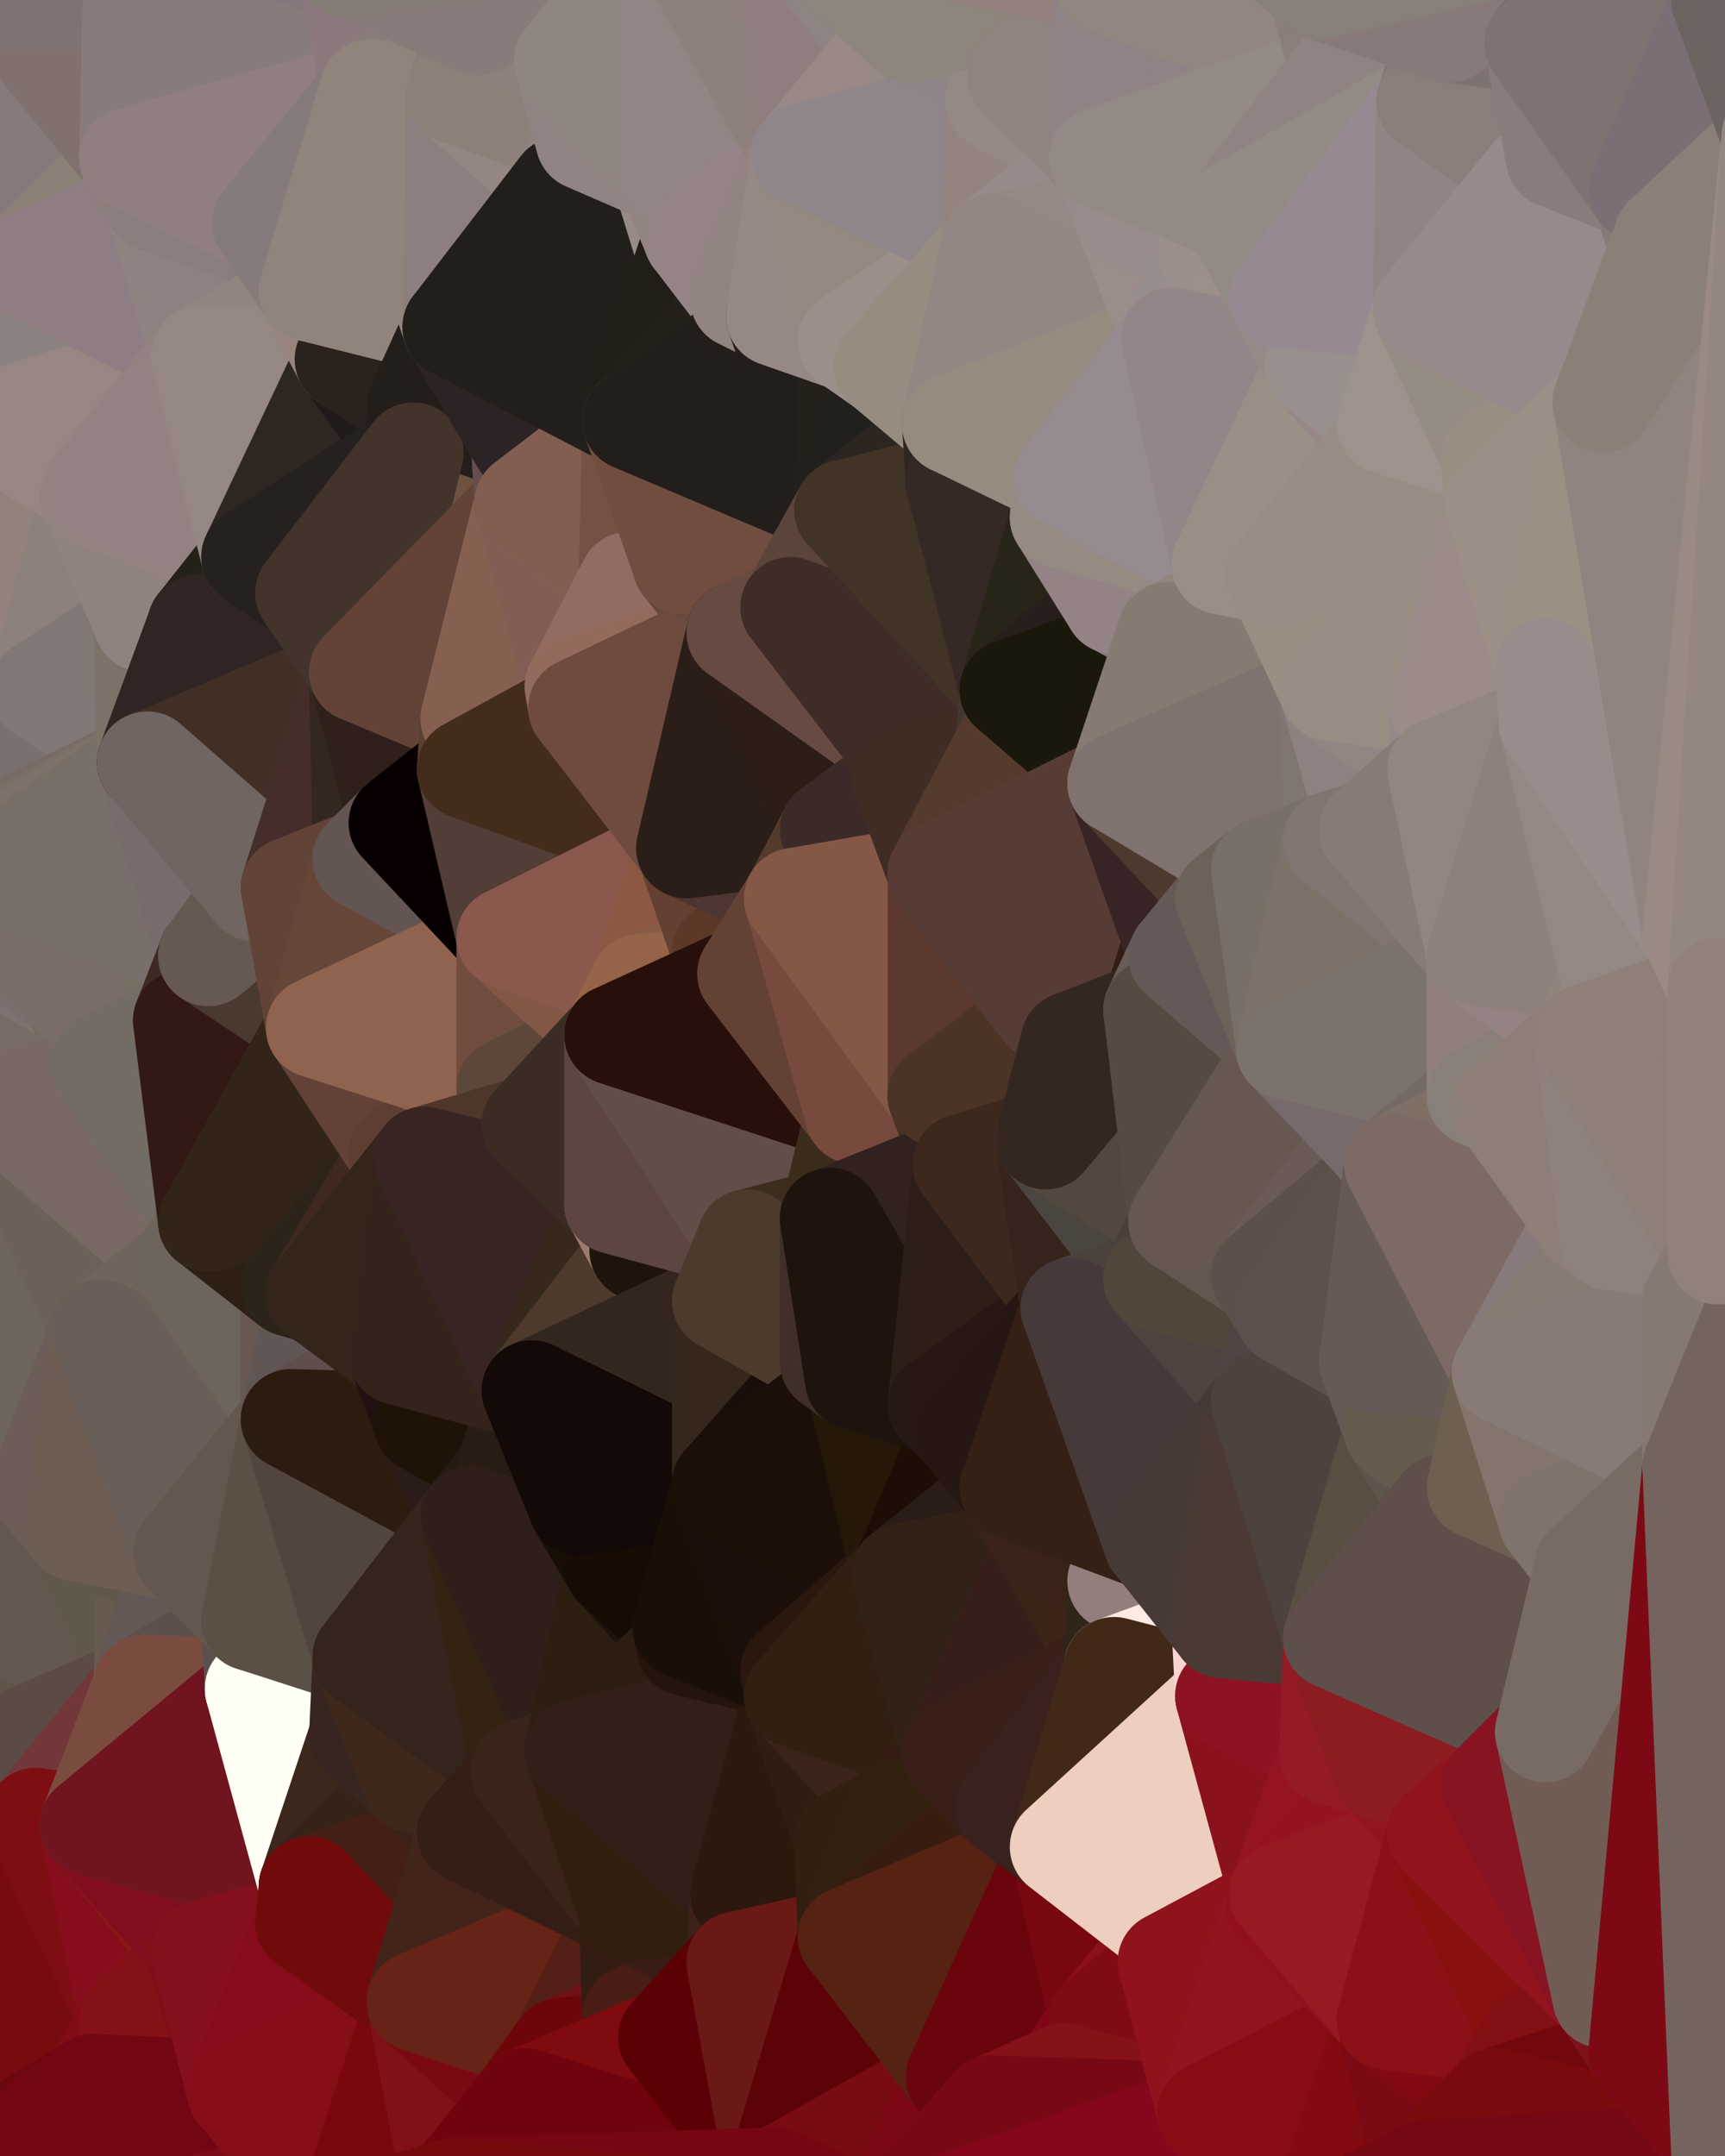 <?xml version="1.0" standalone="yes"?>
<svg width="480" height="600" xmlns="http://www.w3.org/2000/svg" version="1.1" ><polygon points="-34,148 -34,518 -18,444" fill="rgba(110, 98, 84, 1)" stroke="rgba(110, 98, 84, 1)" stroke-width="28" stroke-linejoin="round"/>
		<polygon points="-18,222 -34,148 -18,444" fill="rgba(116, 105, 103, 1)" stroke="rgba(116, 105, 103, 1)" stroke-width="28" stroke-linejoin="round"/>
		<polygon points="-34,518 -19,500 -18,444" fill="rgba(89, 76, 70, 1)" stroke="rgba(89, 76, 70, 1)" stroke-width="28" stroke-linejoin="round"/>
		<polygon points="-19,204 -34,148 -18,222" fill="rgba(142, 129, 123, 1)" stroke="rgba(142, 129, 123, 1)" stroke-width="28" stroke-linejoin="round"/>
		<polygon points="-4,118 -34,148 -3,130" fill="rgba(141, 125, 125, 1)" stroke="rgba(141, 125, 125, 1)" stroke-width="28" stroke-linejoin="round"/>
		<polygon points="-18,222 0,300 0,298" fill="rgba(125, 117, 106, 1)" stroke="rgba(125, 117, 106, 1)" stroke-width="28" stroke-linejoin="round"/>
		<polygon points="0,296 -18,222 0,298" fill="rgba(116, 105, 103, 1)" stroke="rgba(116, 105, 103, 1)" stroke-width="28" stroke-linejoin="round"/>
		<polygon points="0,300 -18,222 0,302" fill="rgba(123, 115, 104, 1)" stroke="rgba(123, 115, 104, 1)" stroke-width="28" stroke-linejoin="round"/>
		<polygon points="-18,222 0,304 0,302" fill="rgba(121, 113, 102, 1)" stroke="rgba(121, 113, 102, 1)" stroke-width="28" stroke-linejoin="round"/>
		<polygon points="0,294 -18,222 0,296" fill="rgba(120, 106, 106, 1)" stroke="rgba(120, 106, 106, 1)" stroke-width="28" stroke-linejoin="round"/>
		<polygon points="-18,222 0,308 0,306" fill="rgba(120, 111, 104, 1)" stroke="rgba(120, 111, 104, 1)" stroke-width="28" stroke-linejoin="round"/>
		<polygon points="0,304 -18,222 0,306" fill="rgba(119, 110, 101, 1)" stroke="rgba(119, 110, 101, 1)" stroke-width="28" stroke-linejoin="round"/>
		<polygon points="0,292 -18,222 0,294" fill="rgba(122, 108, 108, 1)" stroke="rgba(122, 108, 108, 1)" stroke-width="28" stroke-linejoin="round"/>
		<polygon points="0,290 -18,222 0,292" fill="rgba(123, 109, 109, 1)" stroke="rgba(123, 109, 109, 1)" stroke-width="28" stroke-linejoin="round"/>
		<polygon points="0,288 -18,222 0,290" fill="rgba(121, 107, 107, 1)" stroke="rgba(121, 107, 107, 1)" stroke-width="28" stroke-linejoin="round"/>
		<polygon points="-18,222 -18,444 0,308" fill="rgba(114, 104, 95, 1)" stroke="rgba(114, 104, 95, 1)" stroke-width="28" stroke-linejoin="round"/>
		<polygon points="-3,574 -34,518 0,599" fill="rgba(112, 5, 15, 1)" stroke="rgba(112, 5, 15, 1)" stroke-width="28" stroke-linejoin="round"/>
		<polygon points="-19,204 -18,222 0,218" fill="rgba(122, 112, 113, 1)" stroke="rgba(122, 112, 113, 1)" stroke-width="28" stroke-linejoin="round"/>
		<polygon points="-18,222 0,220 0,218" fill="rgba(126, 116, 115, 1)" stroke="rgba(126, 116, 115, 1)" stroke-width="28" stroke-linejoin="round"/>
		<polygon points="-18,222 0,222 0,220" fill="rgba(120, 110, 108, 1)" stroke="rgba(120, 110, 108, 1)" stroke-width="28" stroke-linejoin="round"/>
		<polygon points="-18,222 0,224 0,222" fill="rgba(118, 108, 106, 1)" stroke="rgba(118, 108, 106, 1)" stroke-width="28" stroke-linejoin="round"/>
		<polygon points="-18,222 0,226 0,224" fill="rgba(117, 107, 105, 1)" stroke="rgba(117, 107, 105, 1)" stroke-width="28" stroke-linejoin="round"/>
		<polygon points="-18,222 0,228 0,226" fill="rgba(124, 111, 105, 1)" stroke="rgba(124, 111, 105, 1)" stroke-width="28" stroke-linejoin="round"/>
		<polygon points="-18,222 0,230 0,228" fill="rgba(124, 111, 105, 1)" stroke="rgba(124, 111, 105, 1)" stroke-width="28" stroke-linejoin="round"/>
		<polygon points="-18,222 0,232 0,230" fill="rgba(125, 112, 106, 1)" stroke="rgba(125, 112, 106, 1)" stroke-width="28" stroke-linejoin="round"/>
		<polygon points="-18,222 0,234 0,232" fill="rgba(126, 113, 105, 1)" stroke="rgba(126, 113, 105, 1)" stroke-width="28" stroke-linejoin="round"/>
		<polygon points="-18,222 0,236 0,234" fill="rgba(123, 113, 104, 1)" stroke="rgba(123, 113, 104, 1)" stroke-width="28" stroke-linejoin="round"/>
		<polygon points="0,286 -18,222 0,288" fill="rgba(119, 105, 104, 1)" stroke="rgba(119, 105, 104, 1)" stroke-width="28" stroke-linejoin="round"/>
		<polygon points="0,236 -18,222 0,238" fill="rgba(122, 112, 103, 1)" stroke="rgba(122, 112, 103, 1)" stroke-width="28" stroke-linejoin="round"/>
		<polygon points="-18,222 0,240 0,238" fill="rgba(124, 116, 105, 1)" stroke="rgba(124, 116, 105, 1)" stroke-width="28" stroke-linejoin="round"/>
		<polygon points="-18,222 0,242 0,240" fill="rgba(125, 117, 104, 1)" stroke="rgba(125, 117, 104, 1)" stroke-width="28" stroke-linejoin="round"/>
		<polygon points="-18,222 0,244 0,242" fill="rgba(124, 116, 103, 1)" stroke="rgba(124, 116, 103, 1)" stroke-width="28" stroke-linejoin="round"/>
		<polygon points="-18,222 0,246 0,244" fill="rgba(120, 114, 98, 1)" stroke="rgba(120, 114, 98, 1)" stroke-width="28" stroke-linejoin="round"/>
		<polygon points="-18,222 0,248 0,246" fill="rgba(121, 115, 99, 1)" stroke="rgba(121, 115, 99, 1)" stroke-width="28" stroke-linejoin="round"/>
		<polygon points="-18,222 0,250 0,248" fill="rgba(122, 116, 102, 1)" stroke="rgba(122, 116, 102, 1)" stroke-width="28" stroke-linejoin="round"/>
		<polygon points="-18,222 0,252 0,250" fill="rgba(121, 114, 108, 1)" stroke="rgba(121, 114, 108, 1)" stroke-width="28" stroke-linejoin="round"/>
		<polygon points="-18,222 0,254 0,252" fill="rgba(121, 114, 106, 1)" stroke="rgba(121, 114, 106, 1)" stroke-width="28" stroke-linejoin="round"/>
		<polygon points="-18,222 0,256 0,254" fill="rgba(120, 113, 105, 1)" stroke="rgba(120, 113, 105, 1)" stroke-width="28" stroke-linejoin="round"/>
		<polygon points="-18,222 0,258 0,256" fill="rgba(120, 113, 105, 1)" stroke="rgba(120, 113, 105, 1)" stroke-width="28" stroke-linejoin="round"/>
		<polygon points="-18,222 0,260 0,258" fill="rgba(119, 112, 102, 1)" stroke="rgba(119, 112, 102, 1)" stroke-width="28" stroke-linejoin="round"/>
		<polygon points="-18,222 0,262 0,260" fill="rgba(119, 112, 102, 1)" stroke="rgba(119, 112, 102, 1)" stroke-width="28" stroke-linejoin="round"/>
		<polygon points="-18,222 0,264 0,262" fill="rgba(118, 111, 101, 1)" stroke="rgba(118, 111, 101, 1)" stroke-width="28" stroke-linejoin="round"/>
		<polygon points="-18,222 0,266 0,264" fill="rgba(118, 112, 100, 1)" stroke="rgba(118, 112, 100, 1)" stroke-width="28" stroke-linejoin="round"/>
		<polygon points="-18,222 0,268 0,266" fill="rgba(118, 112, 100, 1)" stroke="rgba(118, 112, 100, 1)" stroke-width="28" stroke-linejoin="round"/>
		<polygon points="-18,222 0,270 0,268" fill="rgba(118, 112, 100, 1)" stroke="rgba(118, 112, 100, 1)" stroke-width="28" stroke-linejoin="round"/>
		<polygon points="-18,222 0,272 0,270" fill="rgba(118, 112, 98, 1)" stroke="rgba(118, 112, 98, 1)" stroke-width="28" stroke-linejoin="round"/>
		<polygon points="-18,222 0,274 0,272" fill="rgba(119, 111, 100, 1)" stroke="rgba(119, 111, 100, 1)" stroke-width="28" stroke-linejoin="round"/>
		<polygon points="-18,222 0,276 0,274" fill="rgba(121, 108, 102, 1)" stroke="rgba(121, 108, 102, 1)" stroke-width="28" stroke-linejoin="round"/>
		<polygon points="-18,222 0,278 0,276" fill="rgba(123, 110, 104, 1)" stroke="rgba(123, 110, 104, 1)" stroke-width="28" stroke-linejoin="round"/>
		<polygon points="-18,222 0,280 0,278" fill="rgba(124, 111, 105, 1)" stroke="rgba(124, 111, 105, 1)" stroke-width="28" stroke-linejoin="round"/>
		<polygon points="-18,222 0,282 0,280" fill="rgba(127, 113, 110, 1)" stroke="rgba(127, 113, 110, 1)" stroke-width="28" stroke-linejoin="round"/>
		<polygon points="-18,222 0,284 0,282" fill="rgba(127, 113, 110, 1)" stroke="rgba(127, 113, 110, 1)" stroke-width="28" stroke-linejoin="round"/>
		<polygon points="-18,222 0,286 0,284" fill="rgba(127, 113, 110, 1)" stroke="rgba(127, 113, 110, 1)" stroke-width="28" stroke-linejoin="round"/>
		<polygon points="-18,444 -19,500 -4,488" fill="rgba(94, 82, 70, 1)" stroke="rgba(94, 82, 70, 1)" stroke-width="28" stroke-linejoin="round"/>
		<polygon points="-3,574 0,599 6,592" fill="rgba(110, 12, 13, 1)" stroke="rgba(110, 12, 13, 1)" stroke-width="28" stroke-linejoin="round"/>
		<polygon points="-34,148 -4,118 6,74" fill="rgba(142, 129, 121, 1)" stroke="rgba(142, 129, 121, 1)" stroke-width="28" stroke-linejoin="round"/>
		<polygon points="0,0 -34,148 6,74" fill="rgba(138, 124, 123, 1)" stroke="rgba(138, 124, 123, 1)" stroke-width="28" stroke-linejoin="round"/>
		<polygon points="-4,488 -19,500 10,506" fill="rgba(86, 69, 61, 1)" stroke="rgba(86, 69, 61, 1)" stroke-width="28" stroke-linejoin="round"/>
		<polygon points="-19,204 10,210 11,192" fill="rgba(131, 115, 116, 1)" stroke="rgba(131, 115, 116, 1)" stroke-width="28" stroke-linejoin="round"/>
		<polygon points="-34,148 -19,204 11,192" fill="rgba(141, 127, 127, 1)" stroke="rgba(141, 127, 127, 1)" stroke-width="28" stroke-linejoin="round"/>
		<polygon points="0,218 0,220 10,210" fill="rgba(116, 106, 105, 1)" stroke="rgba(116, 106, 105, 1)" stroke-width="28" stroke-linejoin="round"/>
		<polygon points="-19,204 0,218 10,210" fill="rgba(123, 112, 116, 1)" stroke="rgba(123, 112, 116, 1)" stroke-width="28" stroke-linejoin="round"/>
		<polygon points="-19,500 -34,518 10,506" fill="rgba(108, 24, 24, 1)" stroke="rgba(108, 24, 24, 1)" stroke-width="28" stroke-linejoin="round"/>
		<polygon points="11,414 -18,444 21,426" fill="rgba(100, 90, 80, 1)" stroke="rgba(100, 90, 80, 1)" stroke-width="28" stroke-linejoin="round"/>
		<polygon points="0,286 0,288 21,278" fill="rgba(122, 113, 104, 1)" stroke="rgba(122, 113, 104, 1)" stroke-width="28" stroke-linejoin="round"/>
		<polygon points="0,268 0,270 21,278" fill="rgba(129, 115, 115, 1)" stroke="rgba(129, 115, 115, 1)" stroke-width="28" stroke-linejoin="round"/>
		<polygon points="0,270 0,272 21,278" fill="rgba(121, 111, 110, 1)" stroke="rgba(121, 111, 110, 1)" stroke-width="28" stroke-linejoin="round"/>
		<polygon points="0,272 0,274 21,278" fill="rgba(120, 110, 109, 1)" stroke="rgba(120, 110, 109, 1)" stroke-width="28" stroke-linejoin="round"/>
		<polygon points="0,274 0,276 21,278" fill="rgba(119, 109, 108, 1)" stroke="rgba(119, 109, 108, 1)" stroke-width="28" stroke-linejoin="round"/>
		<polygon points="0,276 0,278 21,278" fill="rgba(119, 109, 107, 1)" stroke="rgba(119, 109, 107, 1)" stroke-width="28" stroke-linejoin="round"/>
		<polygon points="0,278 0,280 21,278" fill="rgba(119, 110, 105, 1)" stroke="rgba(119, 110, 105, 1)" stroke-width="28" stroke-linejoin="round"/>
		<polygon points="0,280 0,282 21,278" fill="rgba(120, 111, 106, 1)" stroke="rgba(120, 111, 106, 1)" stroke-width="28" stroke-linejoin="round"/>
		<polygon points="0,282 0,284 21,278" fill="rgba(121, 112, 105, 1)" stroke="rgba(121, 112, 105, 1)" stroke-width="28" stroke-linejoin="round"/>
		<polygon points="0,284 0,286 21,278" fill="rgba(122, 113, 104, 1)" stroke="rgba(122, 113, 104, 1)" stroke-width="28" stroke-linejoin="round"/>
		<polygon points="0,308 -18,444 11,414" fill="rgba(113, 102, 96, 1)" stroke="rgba(113, 102, 96, 1)" stroke-width="28" stroke-linejoin="round"/>
		<polygon points="0,220 0,222 10,210" fill="rgba(124, 114, 112, 1)" stroke="rgba(124, 114, 112, 1)" stroke-width="28" stroke-linejoin="round"/>
		<polygon points="-3,574 6,592 26,580" fill="rgba(112, 6, 18, 1)" stroke="rgba(112, 6, 18, 1)" stroke-width="28" stroke-linejoin="round"/>
		<polygon points="-3,130 25,138 26,136" fill="rgba(140, 131, 124, 1)" stroke="rgba(140, 131, 124, 1)" stroke-width="28" stroke-linejoin="round"/>
		<polygon points="0,288 0,290 21,278" fill="rgba(119, 111, 100, 1)" stroke="rgba(119, 111, 100, 1)" stroke-width="28" stroke-linejoin="round"/>
		<polygon points="0,266 0,268 21,278" fill="rgba(129, 115, 115, 1)" stroke="rgba(129, 115, 115, 1)" stroke-width="28" stroke-linejoin="round"/>
		<polygon points="0,222 0,224 10,210" fill="rgba(124, 114, 112, 1)" stroke="rgba(124, 114, 112, 1)" stroke-width="28" stroke-linejoin="round"/>
		<polygon points="0,298 0,300 28,296" fill="rgba(120, 108, 92, 1)" stroke="rgba(120, 108, 92, 1)" stroke-width="28" stroke-linejoin="round"/>
		<polygon points="0,296 0,298 28,296" fill="rgba(123, 112, 94, 1)" stroke="rgba(123, 112, 94, 1)" stroke-width="28" stroke-linejoin="round"/>
		<polygon points="0,300 0,302 28,296" fill="rgba(124, 112, 98, 1)" stroke="rgba(124, 112, 98, 1)" stroke-width="28" stroke-linejoin="round"/>
		<polygon points="0,302 0,304 28,296" fill="rgba(122, 110, 98, 1)" stroke="rgba(122, 110, 98, 1)" stroke-width="28" stroke-linejoin="round"/>
		<polygon points="0,294 0,296 28,296" fill="rgba(123, 112, 94, 1)" stroke="rgba(123, 112, 94, 1)" stroke-width="28" stroke-linejoin="round"/>
		<polygon points="0,306 0,308 28,296" fill="rgba(124, 111, 102, 1)" stroke="rgba(124, 111, 102, 1)" stroke-width="28" stroke-linejoin="round"/>
		<polygon points="0,304 0,306 28,296" fill="rgba(118, 106, 94, 1)" stroke="rgba(118, 106, 94, 1)" stroke-width="28" stroke-linejoin="round"/>
		<polygon points="0,292 0,294 28,296" fill="rgba(121, 109, 93, 1)" stroke="rgba(121, 109, 93, 1)" stroke-width="28" stroke-linejoin="round"/>
		<polygon points="0,290 0,292 28,296" fill="rgba(122, 110, 96, 1)" stroke="rgba(122, 110, 96, 1)" stroke-width="28" stroke-linejoin="round"/>
		<polygon points="21,278 0,290 28,296" fill="rgba(118, 107, 101, 1)" stroke="rgba(118, 107, 101, 1)" stroke-width="28" stroke-linejoin="round"/>
		<polygon points="0,308 11,414 28,370" fill="rgba(110, 102, 91, 1)" stroke="rgba(110, 102, 91, 1)" stroke-width="28" stroke-linejoin="round"/>
		<polygon points="-4,118 -3,130 26,136" fill="rgba(145, 132, 126, 1)" stroke="rgba(145, 132, 126, 1)" stroke-width="28" stroke-linejoin="round"/>
		<polygon points="-3,130 11,192 25,138" fill="rgba(150, 132, 132, 1)" stroke="rgba(150, 132, 132, 1)" stroke-width="28" stroke-linejoin="round"/>
		<polygon points="0,262 0,264 21,278" fill="rgba(125, 111, 111, 1)" stroke="rgba(125, 111, 111, 1)" stroke-width="28" stroke-linejoin="round"/>
		<polygon points="0,264 0,266 21,278" fill="rgba(128, 114, 114, 1)" stroke="rgba(128, 114, 114, 1)" stroke-width="28" stroke-linejoin="round"/>
		<polygon points="0,260 0,262 21,278" fill="rgba(125, 111, 111, 1)" stroke="rgba(125, 111, 111, 1)" stroke-width="28" stroke-linejoin="round"/>
		<polygon points="-3,130 -34,148 11,192" fill="rgba(147, 130, 123, 1)" stroke="rgba(147, 130, 123, 1)" stroke-width="28" stroke-linejoin="round"/>
		<polygon points="0,224 0,226 10,210" fill="rgba(124, 114, 112, 1)" stroke="rgba(124, 114, 112, 1)" stroke-width="28" stroke-linejoin="round"/>
		<polygon points="-34,518 -3,574 10,506" fill="rgba(117, 17, 29, 1)" stroke="rgba(117, 17, 29, 1)" stroke-width="28" stroke-linejoin="round"/>
		<polygon points="0,0 6,74 36,44" fill="rgba(134, 122, 122, 1)" stroke="rgba(134, 122, 122, 1)" stroke-width="28" stroke-linejoin="round"/>
		<polygon points="-3,574 26,580 36,562" fill="rgba(118, 9, 14, 1)" stroke="rgba(118, 9, 14, 1)" stroke-width="28" stroke-linejoin="round"/>
		<polygon points="0,258 0,260 21,278" fill="rgba(124, 110, 109, 1)" stroke="rgba(124, 110, 109, 1)" stroke-width="28" stroke-linejoin="round"/>
		<polygon points="0,226 0,228 10,210" fill="rgba(121, 111, 109, 1)" stroke="rgba(121, 111, 109, 1)" stroke-width="28" stroke-linejoin="round"/>
		<polygon points="-18,444 -4,488 40,469" fill="rgba(96, 84, 72, 1)" stroke="rgba(96, 84, 72, 1)" stroke-width="28" stroke-linejoin="round"/>
		<polygon points="21,426 -18,444 40,469" fill="rgba(100, 87, 78, 1)" stroke="rgba(100, 87, 78, 1)" stroke-width="28" stroke-linejoin="round"/>
		<polygon points="25,138 11,192 40,173" fill="rgba(140, 129, 125, 1)" stroke="rgba(140, 129, 125, 1)" stroke-width="28" stroke-linejoin="round"/>
		<polygon points="0,256 0,258 21,278" fill="rgba(124, 110, 107, 1)" stroke="rgba(124, 110, 107, 1)" stroke-width="28" stroke-linejoin="round"/>
		<polygon points="36,44 6,74 43,56" fill="rgba(140, 127, 119, 1)" stroke="rgba(140, 127, 119, 1)" stroke-width="28" stroke-linejoin="round"/>
		<polygon points="11,192 10,210 41,212" fill="rgba(124, 110, 107, 1)" stroke="rgba(124, 110, 107, 1)" stroke-width="28" stroke-linejoin="round"/>
		<polygon points="0,230 0,232 41,212" fill="rgba(121, 108, 100, 1)" stroke="rgba(121, 108, 100, 1)" stroke-width="28" stroke-linejoin="round"/>
		<polygon points="10,210 0,230 41,212" fill="rgba(128, 114, 103, 1)" stroke="rgba(128, 114, 103, 1)" stroke-width="28" stroke-linejoin="round"/>
		<polygon points="21,426 40,469 41,434" fill="rgba(96, 88, 75, 1)" stroke="rgba(96, 88, 75, 1)" stroke-width="28" stroke-linejoin="round"/>
		<polygon points="-4,488 10,506 40,469" fill="rgba(92, 75, 68, 1)" stroke="rgba(92, 75, 68, 1)" stroke-width="28" stroke-linejoin="round"/>
		<polygon points="10,506 25,508 40,469" fill="rgba(114, 55, 57, 1)" stroke="rgba(114, 55, 57, 1)" stroke-width="28" stroke-linejoin="round"/>
		<polygon points="0,0 36,44 37,0" fill="rgba(128, 113, 110, 1)" stroke="rgba(128, 113, 110, 1)" stroke-width="28" stroke-linejoin="round"/>
		<polygon points="10,506 -3,574 36,562" fill="rgba(120, 11, 16, 1)" stroke="rgba(120, 11, 16, 1)" stroke-width="28" stroke-linejoin="round"/>
		<polygon points="25,508 10,506 36,562" fill="rgba(127, 14, 20, 1)" stroke="rgba(127, 14, 20, 1)" stroke-width="28" stroke-linejoin="round"/>
		<polygon points="0,252 0,254 21,278" fill="rgba(122, 108, 105, 1)" stroke="rgba(122, 108, 105, 1)" stroke-width="28" stroke-linejoin="round"/>
		<polygon points="0,254 0,256 21,278" fill="rgba(123, 109, 106, 1)" stroke="rgba(123, 109, 106, 1)" stroke-width="28" stroke-linejoin="round"/>
		<polygon points="0,228 0,230 10,210" fill="rgba(122, 112, 110, 1)" stroke="rgba(122, 112, 110, 1)" stroke-width="28" stroke-linejoin="round"/>
		<polygon points="21,278 28,296 51,284" fill="rgba(121, 105, 90, 1)" stroke="rgba(121, 105, 90, 1)" stroke-width="28" stroke-linejoin="round"/>
		<polygon points="0,308 28,370 51,352" fill="rgba(107, 97, 88, 1)" stroke="rgba(107, 97, 88, 1)" stroke-width="28" stroke-linejoin="round"/>
		<polygon points="40,173 11,192 41,212" fill="rgba(129, 119, 117, 1)" stroke="rgba(129, 119, 117, 1)" stroke-width="28" stroke-linejoin="round"/>
		<polygon points="0,232 0,234 41,212" fill="rgba(120, 107, 99, 1)" stroke="rgba(120, 107, 99, 1)" stroke-width="28" stroke-linejoin="round"/>
		<polygon points="0,234 0,236 41,212" fill="rgba(123, 110, 102, 1)" stroke="rgba(123, 110, 102, 1)" stroke-width="28" stroke-linejoin="round"/>
		<polygon points="0,250 0,252 21,278" fill="rgba(121, 108, 102, 1)" stroke="rgba(121, 108, 102, 1)" stroke-width="28" stroke-linejoin="round"/>
		<polygon points="6,74 -4,118 56,99" fill="rgba(138, 130, 127, 1)" stroke="rgba(138, 130, 127, 1)" stroke-width="28" stroke-linejoin="round"/>
		<polygon points="-4,118 26,136 56,99" fill="rgba(150, 135, 132, 1)" stroke="rgba(150, 135, 132, 1)" stroke-width="28" stroke-linejoin="round"/>
		<polygon points="25,508 36,562 55,544" fill="rgba(134, 13, 28, 1)" stroke="rgba(134, 13, 28, 1)" stroke-width="28" stroke-linejoin="round"/>
		<polygon points="0,236 0,238 41,212" fill="rgba(126, 113, 105, 1)" stroke="rgba(126, 113, 105, 1)" stroke-width="28" stroke-linejoin="round"/>
		<polygon points="28,296 51,352 58,340" fill="rgba(111, 102, 95, 1)" stroke="rgba(111, 102, 95, 1)" stroke-width="28" stroke-linejoin="round"/>
		<polygon points="21,278 51,284 58,266" fill="rgba(117, 108, 93, 1)" stroke="rgba(117, 108, 93, 1)" stroke-width="28" stroke-linejoin="round"/>
		<polygon points="0,244 0,246 58,266" fill="rgba(120, 111, 106, 1)" stroke="rgba(120, 111, 106, 1)" stroke-width="28" stroke-linejoin="round"/>
		<polygon points="0,246 0,248 58,266" fill="rgba(118, 111, 105, 1)" stroke="rgba(118, 111, 105, 1)" stroke-width="28" stroke-linejoin="round"/>
		<polygon points="0,248 21,278 58,266" fill="rgba(118, 110, 97, 1)" stroke="rgba(118, 110, 97, 1)" stroke-width="28" stroke-linejoin="round"/>
		<polygon points="43,56 6,74 56,99" fill="rgba(142, 125, 131, 1)" stroke="rgba(142, 125, 131, 1)" stroke-width="28" stroke-linejoin="round"/>
		<polygon points="25,508 55,544 56,543" fill="rgba(137, 23, 23, 1)" stroke="rgba(137, 23, 23, 1)" stroke-width="28" stroke-linejoin="round"/>
		<polygon points="28,296 0,308 51,352" fill="rgba(120, 105, 100, 1)" stroke="rgba(120, 105, 100, 1)" stroke-width="28" stroke-linejoin="round"/>
		<polygon points="0,238 0,240 41,212" fill="rgba(127, 114, 106, 1)" stroke="rgba(127, 114, 106, 1)" stroke-width="28" stroke-linejoin="round"/>
		<polygon points="0,240 0,242 41,212" fill="rgba(123, 113, 103, 1)" stroke="rgba(123, 113, 103, 1)" stroke-width="28" stroke-linejoin="round"/>
		<polygon points="0,242 0,244 41,212" fill="rgba(119, 111, 100, 1)" stroke="rgba(119, 111, 100, 1)" stroke-width="28" stroke-linejoin="round"/>
		<polygon points="0,248 0,250 21,278" fill="rgba(122, 109, 103, 1)" stroke="rgba(122, 109, 103, 1)" stroke-width="28" stroke-linejoin="round"/>
		<polygon points="36,562 26,580 66,582" fill="rgba(129, 12, 21, 1)" stroke="rgba(129, 12, 21, 1)" stroke-width="28" stroke-linejoin="round"/>
		<polygon points="41,212 0,244 58,266" fill="rgba(120, 111, 106, 1)" stroke="rgba(120, 111, 106, 1)" stroke-width="28" stroke-linejoin="round"/>
		<polygon points="40,173 41,212 55,174" fill="rgba(126, 113, 104, 1)" stroke="rgba(126, 113, 104, 1)" stroke-width="28" stroke-linejoin="round"/>
		<polygon points="41,434 40,469 51,432" fill="rgba(104, 90, 79, 1)" stroke="rgba(104, 90, 79, 1)" stroke-width="28" stroke-linejoin="round"/>
		<polygon points="21,426 41,434 51,432" fill="rgba(95, 87, 74, 1)" stroke="rgba(95, 87, 74, 1)" stroke-width="28" stroke-linejoin="round"/>
		<polygon points="40,173 55,174 70,155" fill="rgba(128, 117, 111, 1)" stroke="rgba(128, 117, 111, 1)" stroke-width="28" stroke-linejoin="round"/>
		<polygon points="25,138 40,173 70,155" fill="rgba(144, 130, 127, 1)" stroke="rgba(144, 130, 127, 1)" stroke-width="28" stroke-linejoin="round"/>
		<polygon points="51,432 40,469 70,451" fill="rgba(99, 88, 84, 1)" stroke="rgba(99, 88, 84, 1)" stroke-width="28" stroke-linejoin="round"/>
		<polygon points="43,56 56,99 66,64" fill="rgba(142, 131, 129, 1)" stroke="rgba(142, 131, 129, 1)" stroke-width="28" stroke-linejoin="round"/>
		<polygon points="41,212 58,266 71,248" fill="rgba(119, 107, 107, 1)" stroke="rgba(119, 107, 107, 1)" stroke-width="28" stroke-linejoin="round"/>
		<polygon points="26,136 25,138 70,155" fill="rgba(147, 132, 127, 1)" stroke="rgba(147, 132, 127, 1)" stroke-width="28" stroke-linejoin="round"/>
		<polygon points="0,0 37,0 67,-29" fill="rgba(128, 114, 114, 1)" stroke="rgba(128, 114, 114, 1)" stroke-width="28" stroke-linejoin="round"/>
		<polygon points="11,414 21,426 28,370" fill="rgba(108, 93, 88, 1)" stroke="rgba(108, 93, 88, 1)" stroke-width="28" stroke-linejoin="round"/>
		<polygon points="70,451 40,469 71,470" fill="rgba(93, 80, 74, 1)" stroke="rgba(93, 80, 74, 1)" stroke-width="28" stroke-linejoin="round"/>
		<polygon points="55,544 36,562 66,582" fill="rgba(133, 16, 24, 1)" stroke="rgba(133, 16, 24, 1)" stroke-width="28" stroke-linejoin="round"/>
		<polygon points="51,284 28,296 58,340" fill="rgba(115, 108, 100, 1)" stroke="rgba(115, 108, 100, 1)" stroke-width="28" stroke-linejoin="round"/>
		<polygon points="28,370 21,426 51,432" fill="rgba(110, 93, 83, 1)" stroke="rgba(110, 93, 83, 1)" stroke-width="28" stroke-linejoin="round"/>
		<polygon points="58,340 51,352 81,358" fill="rgba(112, 102, 90, 1)" stroke="rgba(112, 102, 90, 1)" stroke-width="28" stroke-linejoin="round"/>
		<polygon points="51,352 28,370 81,395" fill="rgba(111, 101, 92, 1)" stroke="rgba(111, 101, 92, 1)" stroke-width="28" stroke-linejoin="round"/>
		<polygon points="28,370 51,432 81,395" fill="rgba(105, 94, 88, 1)" stroke="rgba(105, 94, 88, 1)" stroke-width="28" stroke-linejoin="round"/>
		<polygon points="56,99 26,136 70,155" fill="rgba(148, 130, 130, 1)" stroke="rgba(148, 130, 130, 1)" stroke-width="28" stroke-linejoin="round"/>
		<polygon points="56,543 85,535 86,525" fill="rgba(143, 22, 39, 1)" stroke="rgba(143, 22, 39, 1)" stroke-width="28" stroke-linejoin="round"/>
		<polygon points="66,64 56,99 86,81" fill="rgba(143, 129, 129, 1)" stroke="rgba(143, 129, 129, 1)" stroke-width="28" stroke-linejoin="round"/>
		<polygon points="73,62 66,64 86,81" fill="rgba(138, 130, 128, 1)" stroke="rgba(138, 130, 128, 1)" stroke-width="28" stroke-linejoin="round"/>
		<polygon points="70,155 55,174 85,165" fill="rgba(37, 33, 24, 1)" stroke="rgba(37, 33, 24, 1)" stroke-width="28" stroke-linejoin="round"/>
		<polygon points="40,469 25,508 71,470" fill="rgba(122, 76, 63, 1)" stroke="rgba(122, 76, 63, 1)" stroke-width="28" stroke-linejoin="round"/>
		<polygon points="58,266 51,284 88,286" fill="rgba(62, 42, 35, 1)" stroke="rgba(62, 42, 35, 1)" stroke-width="28" stroke-linejoin="round"/>
		<polygon points="25,508 56,543 86,525" fill="rgba(131, 12, 31, 1)" stroke="rgba(131, 12, 31, 1)" stroke-width="28" stroke-linejoin="round"/>
		<polygon points="71,470 25,508 86,525" fill="rgba(112, 20, 31, 1)" stroke="rgba(112, 20, 31, 1)" stroke-width="28" stroke-linejoin="round"/>
		<polygon points="51,352 81,395 81,358" fill="rgba(109, 100, 91, 1)" stroke="rgba(109, 100, 91, 1)" stroke-width="28" stroke-linejoin="round"/>
		<polygon points="36,44 43,56 73,62" fill="rgba(139, 126, 120, 1)" stroke="rgba(139, 126, 120, 1)" stroke-width="28" stroke-linejoin="round"/>
		<polygon points="43,56 66,64 73,62" fill="rgba(139, 125, 125, 1)" stroke="rgba(139, 125, 125, 1)" stroke-width="28" stroke-linejoin="round"/>
		<polygon points="56,543 55,544 66,582" fill="rgba(129, 13, 22, 1)" stroke="rgba(129, 13, 22, 1)" stroke-width="28" stroke-linejoin="round"/>
		<polygon points="6,592 0,599 26,580" fill="rgba(107, 8, 13, 1)" stroke="rgba(107, 8, 13, 1)" stroke-width="28" stroke-linejoin="round"/>
		<polygon points="86,81 56,99 96,100" fill="rgba(146, 133, 127, 1)" stroke="rgba(146, 133, 127, 1)" stroke-width="28" stroke-linejoin="round"/>
		<polygon points="67,-29 37,0 97,-9" fill="rgba(132, 118, 117, 1)" stroke="rgba(132, 118, 117, 1)" stroke-width="28" stroke-linejoin="round"/>
		<polygon points="66,582 0,599 96,618" fill="rgba(126, 11, 24, 1)" stroke="rgba(126, 11, 24, 1)" stroke-width="28" stroke-linejoin="round"/>
		<polygon points="51,284 58,340 88,286" fill="rgba(50, 25, 20, 1)" stroke="rgba(50, 25, 20, 1)" stroke-width="28" stroke-linejoin="round"/>
		<polygon points="81,247 58,266 88,286" fill="rgba(74, 57, 47, 1)" stroke="rgba(74, 57, 47, 1)" stroke-width="28" stroke-linejoin="round"/>
		<polygon points="81,358 81,395 88,360" fill="rgba(103, 88, 81, 1)" stroke="rgba(103, 88, 81, 1)" stroke-width="28" stroke-linejoin="round"/>
		<polygon points="71,248 58,266 81,247" fill="rgba(102, 89, 81, 1)" stroke="rgba(102, 89, 81, 1)" stroke-width="28" stroke-linejoin="round"/>
		<polygon points="26,580 0,599 66,582" fill="rgba(114, 6, 19, 1)" stroke="rgba(114, 6, 19, 1)" stroke-width="28" stroke-linejoin="round"/>
		<polygon points="85,165 55,174 100,187" fill="rgba(43, 37, 25, 1)" stroke="rgba(43, 37, 25, 1)" stroke-width="28" stroke-linejoin="round"/>
		<polygon points="70,451 71,470 101,461" fill="rgba(91, 79, 79, 1)" stroke="rgba(91, 79, 79, 1)" stroke-width="28" stroke-linejoin="round"/>
		<polygon points="56,543 66,582 85,535" fill="rgba(133, 15, 29, 1)" stroke="rgba(133, 15, 29, 1)" stroke-width="28" stroke-linejoin="round"/>
		<polygon points="97,-9 37,0 103,25" fill="rgba(134, 119, 126, 1)" stroke="rgba(134, 119, 126, 1)" stroke-width="28" stroke-linejoin="round"/>
		<polygon points="37,0 36,44 103,25" fill="rgba(135, 123, 123, 1)" stroke="rgba(135, 123, 123, 1)" stroke-width="28" stroke-linejoin="round"/>
		<polygon points="36,44 73,62 103,25" fill="rgba(145, 126, 128, 1)" stroke="rgba(145, 126, 128, 1)" stroke-width="28" stroke-linejoin="round"/>
		<polygon points="71,470 100,483 101,461" fill="rgba(244, 226, 212, 1)" stroke="rgba(244, 226, 212, 1)" stroke-width="28" stroke-linejoin="round"/>
		<polygon points="71,470 86,525 100,483" fill="rgba(255, 255, 243, 1)" stroke="rgba(255, 255, 243, 1)" stroke-width="28" stroke-linejoin="round"/>
		<polygon points="55,174 41,212 100,187" fill="rgba(48, 37, 35, 1)" stroke="rgba(48, 37, 35, 1)" stroke-width="28" stroke-linejoin="round"/>
		<polygon points="41,212 81,247 100,187" fill="rgba(65, 47, 37, 1)" stroke="rgba(65, 47, 37, 1)" stroke-width="28" stroke-linejoin="round"/>
		<polygon points="56,99 70,155 96,100" fill="rgba(149, 136, 130, 1)" stroke="rgba(149, 136, 130, 1)" stroke-width="28" stroke-linejoin="round"/>
		<polygon points="41,212 71,248 81,247" fill="rgba(112, 101, 97, 1)" stroke="rgba(112, 101, 97, 1)" stroke-width="28" stroke-linejoin="round"/>
		<polygon points="51,432 70,451 81,395" fill="rgba(100, 87, 78, 1)" stroke="rgba(100, 87, 78, 1)" stroke-width="28" stroke-linejoin="round"/>
		<polygon points="58,340 81,358 111,321" fill="rgba(45, 31, 20, 1)" stroke="rgba(45, 31, 20, 1)" stroke-width="28" stroke-linejoin="round"/>
		<polygon points="88,286 58,340 111,321" fill="rgba(50, 36, 23, 1)" stroke="rgba(50, 36, 23, 1)" stroke-width="28" stroke-linejoin="round"/>
		<polygon points="88,360 81,395 111,377" fill="rgba(96, 86, 84, 1)" stroke="rgba(96, 86, 84, 1)" stroke-width="28" stroke-linejoin="round"/>
		<polygon points="100,187 81,247 101,239" fill="rgba(69, 45, 41, 1)" stroke="rgba(69, 45, 41, 1)" stroke-width="28" stroke-linejoin="round"/>
		<polygon points="96,100 70,155 115,126" fill="rgba(46, 39, 33, 1)" stroke="rgba(46, 39, 33, 1)" stroke-width="28" stroke-linejoin="round"/>
		<polygon points="81,358 88,360 111,321" fill="rgba(44, 36, 25, 1)" stroke="rgba(44, 36, 25, 1)" stroke-width="28" stroke-linejoin="round"/>
		<polygon points="100,187 101,239 111,229" fill="rgba(52, 39, 31, 1)" stroke="rgba(52, 39, 31, 1)" stroke-width="28" stroke-linejoin="round"/>
		<polygon points="96,100 115,126 116,113" fill="rgba(32, 26, 26, 1)" stroke="rgba(32, 26, 26, 1)" stroke-width="28" stroke-linejoin="round"/>
		<polygon points="85,535 66,582 116,557" fill="rgba(134, 12, 27, 1)" stroke="rgba(134, 12, 27, 1)" stroke-width="28" stroke-linejoin="round"/>
		<polygon points="100,483 86,525 115,496" fill="rgba(59, 39, 28, 1)" stroke="rgba(59, 39, 28, 1)" stroke-width="28" stroke-linejoin="round"/>
		<polygon points="111,377 81,395 118,396" fill="rgba(94, 79, 76, 1)" stroke="rgba(94, 79, 76, 1)" stroke-width="28" stroke-linejoin="round"/>
		<polygon points="70,155 85,165 115,126" fill="rgba(38, 33, 30, 1)" stroke="rgba(38, 33, 30, 1)" stroke-width="28" stroke-linejoin="round"/>
		<polygon points="81,247 88,286 101,239" fill="rgba(97, 67, 56, 1)" stroke="rgba(97, 67, 56, 1)" stroke-width="28" stroke-linejoin="round"/>
		<polygon points="86,81 96,100 126,91" fill="rgba(153, 133, 126, 1)" stroke="rgba(153, 133, 126, 1)" stroke-width="28" stroke-linejoin="round"/>
		<polygon points="96,100 116,113 126,91" fill="rgba(43, 34, 29, 1)" stroke="rgba(43, 34, 29, 1)" stroke-width="28" stroke-linejoin="round"/>
		<polygon points="81,395 70,451 101,461" fill="rgba(90, 80, 68, 1)" stroke="rgba(90, 80, 68, 1)" stroke-width="28" stroke-linejoin="round"/>
		<polygon points="81,395 101,461 131,422" fill="rgba(82, 69, 61, 1)" stroke="rgba(82, 69, 61, 1)" stroke-width="28" stroke-linejoin="round"/>
		<polygon points="118,396 81,395 131,422" fill="rgba(44, 28, 15, 1)" stroke="rgba(44, 28, 15, 1)" stroke-width="28" stroke-linejoin="round"/>
		<polygon points="100,187 130,214 131,200" fill="rgba(114, 80, 70, 1)" stroke="rgba(114, 80, 70, 1)" stroke-width="28" stroke-linejoin="round"/>
		<polygon points="100,187 111,229 130,214" fill="rgba(47, 32, 27, 1)" stroke="rgba(47, 32, 27, 1)" stroke-width="28" stroke-linejoin="round"/>
		<polygon points="115,496 86,525 130,510" fill="rgba(54, 34, 23, 1)" stroke="rgba(54, 34, 23, 1)" stroke-width="28" stroke-linejoin="round"/>
		<polygon points="66,582 96,618 116,557" fill="rgba(134, 14, 24, 1)" stroke="rgba(134, 14, 24, 1)" stroke-width="28" stroke-linejoin="round"/>
		<polygon points="97,-9 103,25 133,7" fill="rgba(140, 121, 125, 1)" stroke="rgba(140, 121, 125, 1)" stroke-width="28" stroke-linejoin="round"/>
		<polygon points="103,25 127,26 133,7" fill="rgba(136, 125, 119, 1)" stroke="rgba(136, 125, 119, 1)" stroke-width="28" stroke-linejoin="round"/>
		<polygon points="86,525 116,557 130,510" fill="rgba(68, 31, 22, 1)" stroke="rgba(68, 31, 22, 1)" stroke-width="28" stroke-linejoin="round"/>
		<polygon points="116,557 96,618 126,609" fill="rgba(122, 7, 12, 1)" stroke="rgba(122, 7, 12, 1)" stroke-width="28" stroke-linejoin="round"/>
		<polygon points="111,321 88,360 118,322" fill="rgba(63, 41, 30, 1)" stroke="rgba(63, 41, 30, 1)" stroke-width="28" stroke-linejoin="round"/>
		<polygon points="86,525 85,535 116,557" fill="rgba(113, 10, 11, 1)" stroke="rgba(113, 10, 11, 1)" stroke-width="28" stroke-linejoin="round"/>
		<polygon points="73,62 86,81 103,25" fill="rgba(133, 123, 122, 1)" stroke="rgba(133, 123, 122, 1)" stroke-width="28" stroke-linejoin="round"/>
		<polygon points="118,396 131,422 141,409" fill="rgba(42, 28, 25, 1)" stroke="rgba(42, 28, 25, 1)" stroke-width="28" stroke-linejoin="round"/>
		<polygon points="88,286 111,321 141,303" fill="rgba(99, 65, 56, 1)" stroke="rgba(99, 65, 56, 1)" stroke-width="28" stroke-linejoin="round"/>
		<polygon points="111,321 118,322 141,303" fill="rgba(94, 62, 51, 1)" stroke="rgba(94, 62, 51, 1)" stroke-width="28" stroke-linejoin="round"/>
		<polygon points="101,239 88,286 141,261" fill="rgba(102, 70, 57, 1)" stroke="rgba(102, 70, 57, 1)" stroke-width="28" stroke-linejoin="round"/>
		<polygon points="111,229 101,239 141,261" fill="rgba(99, 85, 82, 1)" stroke="rgba(99, 85, 82, 1)" stroke-width="28" stroke-linejoin="round"/>
		<polygon points="88,360 111,377 118,322" fill="rgba(51, 37, 26, 1)" stroke="rgba(51, 37, 26, 1)" stroke-width="28" stroke-linejoin="round"/>
		<polygon points="115,496 130,510 145,493" fill="rgba(58, 34, 24, 1)" stroke="rgba(58, 34, 24, 1)" stroke-width="28" stroke-linejoin="round"/>
		<polygon points="116,113 115,126 145,123" fill="rgba(37, 33, 32, 1)" stroke="rgba(37, 33, 32, 1)" stroke-width="28" stroke-linejoin="round"/>
		<polygon points="101,461 100,483 115,496" fill="rgba(55, 38, 31, 1)" stroke="rgba(55, 38, 31, 1)" stroke-width="28" stroke-linejoin="round"/>
		<polygon points="116,557 126,609 146,584" fill="rgba(130, 16, 24, 1)" stroke="rgba(130, 16, 24, 1)" stroke-width="28" stroke-linejoin="round"/>
		<polygon points="145,123 115,126 146,140" fill="rgba(50, 36, 35, 1)" stroke="rgba(50, 36, 35, 1)" stroke-width="28" stroke-linejoin="round"/>
		<polygon points="103,25 86,81 126,91" fill="rgba(145, 132, 124, 1)" stroke="rgba(145, 132, 124, 1)" stroke-width="28" stroke-linejoin="round"/>
		<polygon points="141,303 118,322 148,313" fill="rgba(97, 69, 55, 1)" stroke="rgba(97, 69, 55, 1)" stroke-width="28" stroke-linejoin="round"/>
		<polygon points="111,377 118,396 148,387" fill="rgba(32, 18, 17, 1)" stroke="rgba(32, 18, 17, 1)" stroke-width="28" stroke-linejoin="round"/>
		<polygon points="118,396 141,409 148,387" fill="rgba(31, 19, 7, 1)" stroke="rgba(31, 19, 7, 1)" stroke-width="28" stroke-linejoin="round"/>
		<polygon points="115,126 100,187 146,140" fill="rgba(109, 82, 63, 1)" stroke="rgba(109, 82, 63, 1)" stroke-width="28" stroke-linejoin="round"/>
		<polygon points="101,461 115,496 145,493" fill="rgba(62, 40, 27, 1)" stroke="rgba(62, 40, 27, 1)" stroke-width="28" stroke-linejoin="round"/>
		<polygon points="126,91 116,113 145,123" fill="rgba(35, 30, 26, 1)" stroke="rgba(35, 30, 26, 1)" stroke-width="28" stroke-linejoin="round"/>
		<polygon points="141,261 88,286 141,303" fill="rgba(144, 99, 78, 1)" stroke="rgba(144, 99, 78, 1)" stroke-width="28" stroke-linejoin="round"/>
		<polygon points="103,25 126,91 127,26" fill="rgba(145, 132, 123, 1)" stroke="rgba(145, 132, 123, 1)" stroke-width="28" stroke-linejoin="round"/>
		<polygon points="85,165 100,187 115,126" fill="rgba(66, 52, 43, 1)" stroke="rgba(66, 52, 43, 1)" stroke-width="28" stroke-linejoin="round"/>
		<polygon points="127,26 126,91 156,52" fill="rgba(141, 127, 126, 1)" stroke="rgba(141, 127, 126, 1)" stroke-width="28" stroke-linejoin="round"/>
		<polygon points="116,557 146,584 156,570" fill="rgba(123, 9, 19, 1)" stroke="rgba(123, 9, 19, 1)" stroke-width="28" stroke-linejoin="round"/>
		<polygon points="133,7 127,26 157,17" fill="rgba(136, 125, 121, 1)" stroke="rgba(136, 125, 121, 1)" stroke-width="28" stroke-linejoin="round"/>
		<polygon points="100,187 131,200 146,140" fill="rgba(99, 67, 56, 1)" stroke="rgba(99, 67, 56, 1)" stroke-width="28" stroke-linejoin="round"/>
		<polygon points="130,214 111,229 141,261" fill="rgba(8, 0, 0, 1)" stroke="rgba(8, 0, 0, 1)" stroke-width="28" stroke-linejoin="round"/>
		<polygon points="160,191 131,200 161,197" fill="rgba(145, 107, 88, 1)" stroke="rgba(145, 107, 88, 1)" stroke-width="28" stroke-linejoin="round"/>
		<polygon points="141,409 131,422 161,419" fill="rgba(38, 25, 19, 1)" stroke="rgba(38, 25, 19, 1)" stroke-width="28" stroke-linejoin="round"/>
		<polygon points="127,26 156,52 163,39" fill="rgba(148, 134, 131, 1)" stroke="rgba(148, 134, 131, 1)" stroke-width="28" stroke-linejoin="round"/>
		<polygon points="157,17 127,26 163,39" fill="rgba(141, 128, 120, 1)" stroke="rgba(141, 128, 120, 1)" stroke-width="28" stroke-linejoin="round"/>
		<polygon points="131,200 130,214 161,197" fill="rgba(91, 66, 46, 1)" stroke="rgba(91, 66, 46, 1)" stroke-width="28" stroke-linejoin="round"/>
		<polygon points="146,140 131,200 160,191" fill="rgba(133, 96, 80, 1)" stroke="rgba(133, 96, 80, 1)" stroke-width="28" stroke-linejoin="round"/>
		<polygon points="141,261 141,303 171,288" fill="rgba(113, 77, 63, 1)" stroke="rgba(113, 77, 63, 1)" stroke-width="28" stroke-linejoin="round"/>
		<polygon points="141,303 148,313 171,288" fill="rgba(93, 71, 58, 1)" stroke="rgba(93, 71, 58, 1)" stroke-width="28" stroke-linejoin="round"/>
		<polygon points="148,313 118,322 171,335" fill="rgba(78, 54, 42, 1)" stroke="rgba(78, 54, 42, 1)" stroke-width="28" stroke-linejoin="round"/>
		<polygon points="161,419 131,422 171,436" fill="rgba(30, 18, 6, 1)" stroke="rgba(30, 18, 6, 1)" stroke-width="28" stroke-linejoin="round"/>
		<polygon points="148,387 141,409 161,419" fill="rgba(41, 28, 20, 1)" stroke="rgba(41, 28, 20, 1)" stroke-width="28" stroke-linejoin="round"/>
		<polygon points="118,322 111,377 148,387" fill="rgba(52, 35, 27, 1)" stroke="rgba(52, 35, 27, 1)" stroke-width="28" stroke-linejoin="round"/>
		<polygon points="131,422 101,461 145,493" fill="rgba(53, 36, 28, 1)" stroke="rgba(53, 36, 28, 1)" stroke-width="28" stroke-linejoin="round"/>
		<polygon points="130,510 116,557 175,532" fill="rgba(66, 36, 26, 1)" stroke="rgba(66, 36, 26, 1)" stroke-width="28" stroke-linejoin="round"/>
		<polygon points="146,140 160,191 175,162" fill="rgba(130, 93, 84, 1)" stroke="rgba(130, 93, 84, 1)" stroke-width="28" stroke-linejoin="round"/>
		<polygon points="118,322 148,387 171,335" fill="rgba(56, 36, 35, 1)" stroke="rgba(56, 36, 35, 1)" stroke-width="28" stroke-linejoin="round"/>
		<polygon points="131,422 145,493 160,487" fill="rgba(52, 35, 19, 1)" stroke="rgba(52, 35, 19, 1)" stroke-width="28" stroke-linejoin="round"/>
		<polygon points="116,557 156,570 175,532" fill="rgba(103, 35, 22, 1)" stroke="rgba(103, 35, 22, 1)" stroke-width="28" stroke-linejoin="round"/>
		<polygon points="131,422 160,487 171,436" fill="rgba(46, 31, 26, 1)" stroke="rgba(46, 31, 26, 1)" stroke-width="28" stroke-linejoin="round"/>
		<polygon points="171,335 148,387 178,348" fill="rgba(54, 40, 27, 1)" stroke="rgba(54, 40, 27, 1)" stroke-width="28" stroke-linejoin="round"/>
		<polygon points="141,261 171,288 178,274" fill="rgba(130, 87, 70, 1)" stroke="rgba(130, 87, 70, 1)" stroke-width="28" stroke-linejoin="round"/>
		<polygon points="175,532 156,570 176,561" fill="rgba(84, 31, 23, 1)" stroke="rgba(84, 31, 23, 1)" stroke-width="28" stroke-linejoin="round"/>
		<polygon points="145,123 146,140 176,117" fill="rgba(102, 78, 78, 1)" stroke="rgba(102, 78, 78, 1)" stroke-width="28" stroke-linejoin="round"/>
		<polygon points="126,91 145,123 176,117" fill="rgba(45, 35, 36, 1)" stroke="rgba(45, 35, 36, 1)" stroke-width="28" stroke-linejoin="round"/>
		<polygon points="145,493 130,510 175,532" fill="rgba(53, 30, 22, 1)" stroke="rgba(53, 30, 22, 1)" stroke-width="28" stroke-linejoin="round"/>
		<polygon points="160,487 145,493 175,532" fill="rgba(58, 36, 25, 1)" stroke="rgba(58, 36, 25, 1)" stroke-width="28" stroke-linejoin="round"/>
		<polygon points="163,39 156,52 186,49" fill="rgba(142, 131, 129, 1)" stroke="rgba(142, 131, 129, 1)" stroke-width="28" stroke-linejoin="round"/>
		<polygon points="133,7 157,17 187,-21" fill="rgba(142, 129, 123, 1)" stroke="rgba(142, 129, 123, 1)" stroke-width="28" stroke-linejoin="round"/>
		<polygon points="176,561 156,570 186,567" fill="rgba(110, 18, 23, 1)" stroke="rgba(110, 18, 23, 1)" stroke-width="28" stroke-linejoin="round"/>
		<polygon points="130,214 141,261 191,236" fill="rgba(82, 62, 55, 1)" stroke="rgba(82, 62, 55, 1)" stroke-width="28" stroke-linejoin="round"/>
		<polygon points="161,197 130,214 191,236" fill="rgba(67, 44, 28, 1)" stroke="rgba(67, 44, 28, 1)" stroke-width="28" stroke-linejoin="round"/>
		<polygon points="171,436 160,487 191,458" fill="rgba(44, 30, 17, 1)" stroke="rgba(44, 30, 17, 1)" stroke-width="28" stroke-linejoin="round"/>
		<polygon points="190,453 171,436 191,458" fill="rgba(31, 18, 12, 1)" stroke="rgba(31, 18, 12, 1)" stroke-width="28" stroke-linejoin="round"/>
		<polygon points="146,140 175,162 176,117" fill="rgba(130, 94, 82, 1)" stroke="rgba(130, 94, 82, 1)" stroke-width="28" stroke-linejoin="round"/>
		<polygon points="156,52 176,117 193,66" fill="rgba(30, 29, 27, 1)" stroke="rgba(30, 29, 27, 1)" stroke-width="28" stroke-linejoin="round"/>
		<polygon points="186,49 156,52 193,66" fill="rgba(150, 139, 135, 1)" stroke="rgba(150, 139, 135, 1)" stroke-width="28" stroke-linejoin="round"/>
		<polygon points="141,261 178,274 191,236" fill="rgba(138, 88, 77, 1)" stroke="rgba(138, 88, 77, 1)" stroke-width="28" stroke-linejoin="round"/>
		<polygon points="176,117 175,162 190,157" fill="rgba(118, 80, 69, 1)" stroke="rgba(118, 80, 69, 1)" stroke-width="28" stroke-linejoin="round"/>
		<polygon points="97,-9 133,7 187,-21" fill="rgba(137, 123, 122, 1)" stroke="rgba(137, 123, 122, 1)" stroke-width="28" stroke-linejoin="round"/>
		<polygon points="156,52 126,91 176,117" fill="rgba(34, 31, 26, 1)" stroke="rgba(34, 31, 26, 1)" stroke-width="28" stroke-linejoin="round"/>
		<polygon points="148,313 171,335 171,288" fill="rgba(58, 44, 35, 1)" stroke="rgba(58, 44, 35, 1)" stroke-width="28" stroke-linejoin="round"/>
		<polygon points="161,419 171,436 201,413" fill="rgba(23, 14, 5, 1)" stroke="rgba(23, 14, 5, 1)" stroke-width="28" stroke-linejoin="round"/>
		<polygon points="191,236 178,274 201,265" fill="rgba(140, 88, 67, 1)" stroke="rgba(140, 88, 67, 1)" stroke-width="28" stroke-linejoin="round"/>
		<polygon points="156,570 146,584 186,567" fill="rgba(109, 6, 10, 1)" stroke="rgba(109, 6, 10, 1)" stroke-width="28" stroke-linejoin="round"/>
		<polygon points="175,532 176,561 205,546" fill="rgba(51, 29, 18, 1)" stroke="rgba(51, 29, 18, 1)" stroke-width="28" stroke-linejoin="round"/>
		<polygon points="176,561 186,567 205,546" fill="rgba(73, 28, 22, 1)" stroke="rgba(73, 28, 22, 1)" stroke-width="28" stroke-linejoin="round"/>
		<polygon points="190,157 175,162 205,176" fill="rgba(105, 73, 62, 1)" stroke="rgba(105, 73, 62, 1)" stroke-width="28" stroke-linejoin="round"/>
		<polygon points="178,348 148,387 201,362" fill="rgba(77, 58, 44, 1)" stroke="rgba(77, 58, 44, 1)" stroke-width="28" stroke-linejoin="round"/>
		<polygon points="193,66 176,117 206,83" fill="rgba(34, 29, 23, 1)" stroke="rgba(34, 29, 23, 1)" stroke-width="28" stroke-linejoin="round"/>
		<polygon points="175,162 160,191 205,176" fill="rgba(146, 108, 99, 1)" stroke="rgba(146, 108, 99, 1)" stroke-width="28" stroke-linejoin="round"/>
		<polygon points="201,265 178,274 208,271" fill="rgba(134, 91, 72, 1)" stroke="rgba(134, 91, 72, 1)" stroke-width="28" stroke-linejoin="round"/>
		<polygon points="171,335 178,348 208,345" fill="rgba(156, 122, 112, 1)" stroke="rgba(156, 122, 112, 1)" stroke-width="28" stroke-linejoin="round"/>
		<polygon points="178,348 201,362 208,345" fill="rgba(30, 20, 10, 1)" stroke="rgba(30, 20, 10, 1)" stroke-width="28" stroke-linejoin="round"/>
		<polygon points="175,532 205,546 206,527" fill="rgba(57, 28, 22, 1)" stroke="rgba(57, 28, 22, 1)" stroke-width="28" stroke-linejoin="round"/>
		<polygon points="160,191 161,197 205,176" fill="rgba(146, 107, 92, 1)" stroke="rgba(146, 107, 92, 1)" stroke-width="28" stroke-linejoin="round"/>
		<polygon points="148,387 201,413 201,362" fill="rgba(51, 38, 30, 1)" stroke="rgba(51, 38, 30, 1)" stroke-width="28" stroke-linejoin="round"/>
		<polygon points="171,436 190,453 201,413" fill="rgba(22, 12, 3, 1)" stroke="rgba(22, 12, 3, 1)" stroke-width="28" stroke-linejoin="round"/>
		<polygon points="148,387 161,419 201,413" fill="rgba(19, 9, 7, 1)" stroke="rgba(19, 9, 7, 1)" stroke-width="28" stroke-linejoin="round"/>
		<polygon points="157,17 163,39 186,49" fill="rgba(143, 132, 130, 1)" stroke="rgba(143, 132, 130, 1)" stroke-width="28" stroke-linejoin="round"/>
		<polygon points="186,567 146,584 216,606" fill="rgba(127, 11, 14, 1)" stroke="rgba(127, 11, 14, 1)" stroke-width="28" stroke-linejoin="round"/>
		<polygon points="146,584 126,609 216,606" fill="rgba(113, 3, 14, 1)" stroke="rgba(113, 3, 14, 1)" stroke-width="28" stroke-linejoin="round"/>
		<polygon points="178,274 171,288 208,271" fill="rgba(149, 99, 72, 1)" stroke="rgba(149, 99, 72, 1)" stroke-width="28" stroke-linejoin="round"/>
		<polygon points="160,487 175,532 206,527" fill="rgba(49, 30, 15, 1)" stroke="rgba(49, 30, 15, 1)" stroke-width="28" stroke-linejoin="round"/>
		<polygon points="220,465 191,458 221,472" fill="rgba(36, 16, 9, 1)" stroke="rgba(36, 16, 9, 1)" stroke-width="28" stroke-linejoin="round"/>
		<polygon points="191,236 201,265 221,250" fill="rgba(100, 64, 52, 1)" stroke="rgba(100, 64, 52, 1)" stroke-width="28" stroke-linejoin="round"/>
		<polygon points="67,-29 97,-9 187,-21" fill="rgba(133, 124, 117, 1)" stroke="rgba(133, 124, 117, 1)" stroke-width="28" stroke-linejoin="round"/>
		<polygon points="186,49 193,66 223,43" fill="rgba(146, 132, 129, 1)" stroke="rgba(146, 132, 129, 1)" stroke-width="28" stroke-linejoin="round"/>
		<polygon points="191,458 160,487 221,472" fill="rgba(45, 29, 16, 1)" stroke="rgba(45, 29, 16, 1)" stroke-width="28" stroke-linejoin="round"/>
		<polygon points="160,487 206,527 221,472" fill="rgba(51, 31, 24, 1)" stroke="rgba(51, 31, 24, 1)" stroke-width="28" stroke-linejoin="round"/>
		<polygon points="201,265 208,271 221,250" fill="rgba(92, 56, 40, 1)" stroke="rgba(92, 56, 40, 1)" stroke-width="28" stroke-linejoin="round"/>
		<polygon points="190,157 205,176 220,169" fill="rgba(100, 71, 57, 1)" stroke="rgba(100, 71, 57, 1)" stroke-width="28" stroke-linejoin="round"/>
		<polygon points="190,453 191,458 220,465" fill="rgba(37, 20, 12, 1)" stroke="rgba(37, 20, 12, 1)" stroke-width="28" stroke-linejoin="round"/>
		<polygon points="206,83 176,117 216,88" fill="rgba(36, 31, 25, 1)" stroke="rgba(36, 31, 25, 1)" stroke-width="28" stroke-linejoin="round"/>
		<polygon points="161,197 191,236 205,176" fill="rgba(111, 75, 63, 1)" stroke="rgba(111, 75, 63, 1)" stroke-width="28" stroke-linejoin="round"/>
		<polygon points="157,17 186,49 187,-21" fill="rgba(143, 134, 129, 1)" stroke="rgba(143, 134, 129, 1)" stroke-width="28" stroke-linejoin="round"/>
		<polygon points="191,236 221,250 231,231" fill="rgba(78, 53, 49, 1)" stroke="rgba(78, 53, 49, 1)" stroke-width="28" stroke-linejoin="round"/>
		<polygon points="201,362 201,413 231,379" fill="rgba(53, 39, 28, 1)" stroke="rgba(53, 39, 28, 1)" stroke-width="28" stroke-linejoin="round"/>
		<polygon points="171,288 171,335 208,345" fill="rgba(93, 70, 64, 1)" stroke="rgba(93, 70, 64, 1)" stroke-width="28" stroke-linejoin="round"/>
		<polygon points="190,157 220,169 235,142" fill="rgba(105, 72, 65, 1)" stroke="rgba(105, 72, 65, 1)" stroke-width="28" stroke-linejoin="round"/>
		<polygon points="206,527 205,546 236,539" fill="rgba(62, 33, 27, 1)" stroke="rgba(62, 33, 27, 1)" stroke-width="28" stroke-linejoin="round"/>
		<polygon points="176,117 190,157 235,142" fill="rgba(113, 77, 65, 1)" stroke="rgba(113, 77, 65, 1)" stroke-width="28" stroke-linejoin="round"/>
		<polygon points="187,-21 186,49 223,43" fill="rgba(147, 133, 132, 1)" stroke="rgba(147, 133, 132, 1)" stroke-width="28" stroke-linejoin="round"/>
		<polygon points="193,66 206,83 223,43" fill="rgba(148, 132, 133, 1)" stroke="rgba(148, 132, 133, 1)" stroke-width="28" stroke-linejoin="round"/>
		<polygon points="231,379 201,413 238,384" fill="rgba(25, 14, 8, 1)" stroke="rgba(25, 14, 8, 1)" stroke-width="28" stroke-linejoin="round"/>
		<polygon points="208,345 231,339 238,310" fill="rgba(37, 21, 8, 1)" stroke="rgba(37, 21, 8, 1)" stroke-width="28" stroke-linejoin="round"/>
		<polygon points="171,288 208,345 238,310" fill="rgba(98, 78, 71, 1)" stroke="rgba(98, 78, 71, 1)" stroke-width="28" stroke-linejoin="round"/>
		<polygon points="208,271 171,288 238,310" fill="rgba(40, 15, 10, 1)" stroke="rgba(40, 15, 10, 1)" stroke-width="28" stroke-linejoin="round"/>
		<polygon points="235,512 206,527 236,539" fill="rgba(63, 33, 23, 1)" stroke="rgba(63, 33, 23, 1)" stroke-width="28" stroke-linejoin="round"/>
		<polygon points="216,88 176,117 235,142" fill="rgba(35, 30, 26, 1)" stroke="rgba(35, 30, 26, 1)" stroke-width="28" stroke-linejoin="round"/>
		<polygon points="221,472 206,527 235,512" fill="rgba(44, 24, 13, 1)" stroke="rgba(44, 24, 13, 1)" stroke-width="28" stroke-linejoin="round"/>
		<polygon points="208,345 231,379 231,339" fill="rgba(61, 45, 30, 1)" stroke="rgba(61, 45, 30, 1)" stroke-width="28" stroke-linejoin="round"/>
		<polygon points="205,176 191,236 231,231" fill="rgba(43, 30, 24, 1)" stroke="rgba(43, 30, 24, 1)" stroke-width="28" stroke-linejoin="round"/>
		<polygon points="208,345 201,362 231,379" fill="rgba(76, 58, 44, 1)" stroke="rgba(76, 58, 44, 1)" stroke-width="28" stroke-linejoin="round"/>
		<polygon points="217,-24 187,-21 223,43" fill="rgba(142, 129, 123, 1)" stroke="rgba(142, 129, 123, 1)" stroke-width="28" stroke-linejoin="round"/>
		<polygon points="206,83 216,88 223,43" fill="rgba(146, 132, 129, 1)" stroke="rgba(146, 132, 129, 1)" stroke-width="28" stroke-linejoin="round"/>
		<polygon points="201,413 190,453 220,465" fill="rgba(25, 15, 5, 1)" stroke="rgba(25, 15, 5, 1)" stroke-width="28" stroke-linejoin="round"/>
		<polygon points="216,88 235,142 236,95" fill="rgba(35, 30, 27, 1)" stroke="rgba(35, 30, 27, 1)" stroke-width="28" stroke-linejoin="round"/>
		<polygon points="205,546 186,567 216,606" fill="rgba(92, 0, 7, 1)" stroke="rgba(92, 0, 7, 1)" stroke-width="28" stroke-linejoin="round"/>
		<polygon points="217,-24 223,43 247,14" fill="rgba(142, 126, 126, 1)" stroke="rgba(142, 126, 126, 1)" stroke-width="28" stroke-linejoin="round"/>
		<polygon points="205,176 231,231 250,208" fill="rgba(44, 29, 22, 1)" stroke="rgba(44, 29, 22, 1)" stroke-width="28" stroke-linejoin="round"/>
		<polygon points="250,208 231,231 251,216" fill="rgba(45, 28, 21, 1)" stroke="rgba(45, 28, 21, 1)" stroke-width="28" stroke-linejoin="round"/>
		<polygon points="201,413 220,465 251,438" fill="rgba(28, 15, 9, 1)" stroke="rgba(28, 15, 9, 1)" stroke-width="28" stroke-linejoin="round"/>
		<polygon points="220,169 205,176 250,208" fill="rgba(103, 74, 66, 1)" stroke="rgba(103, 74, 66, 1)" stroke-width="28" stroke-linejoin="round"/>
		<polygon points="236,95 235,142 246,102" fill="rgba(37, 32, 26, 1)" stroke="rgba(37, 32, 26, 1)" stroke-width="28" stroke-linejoin="round"/>
		<polygon points="217,-24 247,14 253,9" fill="rgba(142, 132, 130, 1)" stroke="rgba(142, 132, 130, 1)" stroke-width="28" stroke-linejoin="round"/>
		<polygon points="221,472 235,512 250,504" fill="rgba(48, 28, 19, 1)" stroke="rgba(48, 28, 19, 1)" stroke-width="28" stroke-linejoin="round"/>
		<polygon points="231,231 221,250 261,243" fill="rgba(84, 58, 43, 1)" stroke="rgba(84, 58, 43, 1)" stroke-width="28" stroke-linejoin="round"/>
		<polygon points="251,216 231,231 261,243" fill="rgba(60, 42, 40, 1)" stroke="rgba(60, 42, 40, 1)" stroke-width="28" stroke-linejoin="round"/>
		<polygon points="238,384 201,413 251,438" fill="rgba(28, 15, 7, 1)" stroke="rgba(28, 15, 7, 1)" stroke-width="28" stroke-linejoin="round"/>
		<polygon points="223,43 216,88 236,95" fill="rgba(150, 136, 133, 1)" stroke="rgba(150, 136, 133, 1)" stroke-width="28" stroke-linejoin="round"/>
		<polygon points="205,546 216,606 236,539" fill="rgba(106, 25, 22, 1)" stroke="rgba(106, 25, 22, 1)" stroke-width="28" stroke-linejoin="round"/>
		<polygon points="221,472 250,504 265,488" fill="rgba(58, 36, 25, 1)" stroke="rgba(58, 36, 25, 1)" stroke-width="28" stroke-linejoin="round"/>
		<polygon points="246,102 235,142 265,118" fill="rgba(33, 32, 28, 1)" stroke="rgba(33, 32, 28, 1)" stroke-width="28" stroke-linejoin="round"/>
		<polygon points="236,539 216,606 266,578" fill="rgba(92, 3, 7, 1)" stroke="rgba(92, 3, 7, 1)" stroke-width="28" stroke-linejoin="round"/>
		<polygon points="265,118 235,142 266,134" fill="rgba(45, 38, 32, 1)" stroke="rgba(45, 38, 32, 1)" stroke-width="28" stroke-linejoin="round"/>
		<polygon points="261,391 251,438 268,398" fill="rgba(33, 18, 11, 1)" stroke="rgba(33, 18, 11, 1)" stroke-width="28" stroke-linejoin="round"/>
		<polygon points="238,310 231,339 268,324" fill="rgba(60, 44, 28, 1)" stroke="rgba(60, 44, 28, 1)" stroke-width="28" stroke-linejoin="round"/>
		<polygon points="261,305 238,310 268,324" fill="rgba(78, 51, 42, 1)" stroke="rgba(78, 51, 42, 1)" stroke-width="28" stroke-linejoin="round"/>
		<polygon points="216,606 246,620 266,578" fill="rgba(121, 12, 18, 1)" stroke="rgba(121, 12, 18, 1)" stroke-width="28" stroke-linejoin="round"/>
		<polygon points="238,384 251,438 261,391" fill="rgba(37, 24, 8, 1)" stroke="rgba(37, 24, 8, 1)" stroke-width="28" stroke-linejoin="round"/>
		<polygon points="220,465 221,472 251,438" fill="rgba(42, 24, 14, 1)" stroke="rgba(42, 24, 14, 1)" stroke-width="28" stroke-linejoin="round"/>
		<polygon points="235,512 236,539 250,504" fill="rgba(50, 31, 16, 1)" stroke="rgba(50, 31, 16, 1)" stroke-width="28" stroke-linejoin="round"/>
		<polygon points="221,250 208,271 238,310" fill="rgba(99, 65, 53, 1)" stroke="rgba(99, 65, 53, 1)" stroke-width="28" stroke-linejoin="round"/>
		<polygon points="223,43 236,95 276,68" fill="rgba(147, 137, 128, 1)" stroke="rgba(147, 137, 128, 1)" stroke-width="28" stroke-linejoin="round"/>
		<polygon points="251,438 221,472 265,488" fill="rgba(49, 31, 17, 1)" stroke="rgba(49, 31, 17, 1)" stroke-width="28" stroke-linejoin="round"/>
		<polygon points="221,250 238,310 261,305" fill="rgba(120, 74, 61, 1)" stroke="rgba(120, 74, 61, 1)" stroke-width="28" stroke-linejoin="round"/>
		<polygon points="253,9 247,14 277,28" fill="rgba(148, 139, 134, 1)" stroke="rgba(148, 139, 134, 1)" stroke-width="28" stroke-linejoin="round"/>
		<polygon points="236,95 246,102 276,68" fill="rgba(156, 143, 137, 1)" stroke="rgba(156, 143, 137, 1)" stroke-width="28" stroke-linejoin="round"/>
		<polygon points="231,339 231,379 238,384" fill="rgba(64, 47, 39, 1)" stroke="rgba(64, 47, 39, 1)" stroke-width="28" stroke-linejoin="round"/>
		<polygon points="250,208 251,216 280,207" fill="rgba(64, 45, 38, 1)" stroke="rgba(64, 45, 38, 1)" stroke-width="28" stroke-linejoin="round"/>
		<polygon points="265,488 250,504 280,503" fill="rgba(53, 29, 19, 1)" stroke="rgba(53, 29, 19, 1)" stroke-width="28" stroke-linejoin="round"/>
		<polygon points="247,14 223,43 277,28" fill="rgba(152, 137, 134, 1)" stroke="rgba(152, 137, 134, 1)" stroke-width="28" stroke-linejoin="round"/>
		<polygon points="266,578 246,620 276,586" fill="rgba(124, 8, 21, 1)" stroke="rgba(124, 8, 21, 1)" stroke-width="28" stroke-linejoin="round"/>
		<polygon points="221,250 261,305 261,243" fill="rgba(133, 87, 71, 1)" stroke="rgba(133, 87, 71, 1)" stroke-width="28" stroke-linejoin="round"/>
		<polygon points="250,208 280,207 281,192" fill="rgba(67, 49, 39, 1)" stroke="rgba(67, 49, 39, 1)" stroke-width="28" stroke-linejoin="round"/>
		<polygon points="268,398 251,438 281,414" fill="rgba(28, 14, 5, 1)" stroke="rgba(28, 14, 5, 1)" stroke-width="28" stroke-linejoin="round"/>
		<polygon points="253,9 277,28 283,21" fill="rgba(144, 128, 129, 1)" stroke="rgba(144, 128, 129, 1)" stroke-width="28" stroke-linejoin="round"/>
		<polygon points="235,142 220,169 281,192" fill="rgba(91, 69, 58, 1)" stroke="rgba(91, 69, 58, 1)" stroke-width="28" stroke-linejoin="round"/>
		<polygon points="220,169 250,208 281,192" fill="rgba(63, 44, 38, 1)" stroke="rgba(63, 44, 38, 1)" stroke-width="28" stroke-linejoin="round"/>
		<polygon points="251,216 261,243 280,207" fill="rgba(64, 44, 35, 1)" stroke="rgba(64, 44, 35, 1)" stroke-width="28" stroke-linejoin="round"/>
		<polygon points="223,43 276,68 277,28" fill="rgba(143, 134, 137, 1)" stroke="rgba(143, 134, 137, 1)" stroke-width="28" stroke-linejoin="round"/>
		<polygon points="281,414 251,438 291,430" fill="rgba(42, 29, 23, 1)" stroke="rgba(42, 29, 23, 1)" stroke-width="28" stroke-linejoin="round"/>
		<polygon points="261,243 261,305 291,282" fill="rgba(91, 57, 47, 1)" stroke="rgba(91, 57, 47, 1)" stroke-width="28" stroke-linejoin="round"/>
		<polygon points="261,305 268,324 291,317" fill="rgba(69, 49, 42, 1)" stroke="rgba(69, 49, 42, 1)" stroke-width="28" stroke-linejoin="round"/>
		<polygon points="266,134 235,142 281,192" fill="rgba(65, 51, 38, 1)" stroke="rgba(65, 51, 38, 1)" stroke-width="28" stroke-linejoin="round"/>
		<polygon points="231,339 261,391 268,324" fill="rgba(49, 34, 31, 1)" stroke="rgba(49, 34, 31, 1)" stroke-width="28" stroke-linejoin="round"/>
		<polygon points="231,339 238,384 261,391" fill="rgba(30, 19, 13, 1)" stroke="rgba(30, 19, 13, 1)" stroke-width="28" stroke-linejoin="round"/>
		<polygon points="246,102 265,118 276,68" fill="rgba(150, 140, 128, 1)" stroke="rgba(150, 140, 128, 1)" stroke-width="28" stroke-linejoin="round"/>
		<polygon points="266,578 276,586 296,577" fill="rgba(134, 15, 21, 1)" stroke="rgba(134, 15, 21, 1)" stroke-width="28" stroke-linejoin="round"/>
		<polygon points="265,118 266,134 296,133" fill="rgba(47, 37, 36, 1)" stroke="rgba(47, 37, 36, 1)" stroke-width="28" stroke-linejoin="round"/>
		<polygon points="266,134 295,144 296,133" fill="rgba(44, 35, 30, 1)" stroke="rgba(44, 35, 30, 1)" stroke-width="28" stroke-linejoin="round"/>
		<polygon points="250,504 236,539 280,503" fill="rgba(50, 33, 17, 1)" stroke="rgba(50, 33, 17, 1)" stroke-width="28" stroke-linejoin="round"/>
		<polygon points="261,305 291,317 298,290" fill="rgba(66, 47, 33, 1)" stroke="rgba(66, 47, 33, 1)" stroke-width="28" stroke-linejoin="round"/>
		<polygon points="291,282 261,305 298,290" fill="rgba(75, 52, 38, 1)" stroke="rgba(75, 52, 38, 1)" stroke-width="28" stroke-linejoin="round"/>
		<polygon points="268,324 261,391 298,364" fill="rgba(45, 30, 23, 1)" stroke="rgba(45, 30, 23, 1)" stroke-width="28" stroke-linejoin="round"/>
		<polygon points="261,391 268,398 298,364" fill="rgba(39, 24, 21, 1)" stroke="rgba(39, 24, 21, 1)" stroke-width="28" stroke-linejoin="round"/>
		<polygon points="266,134 281,192 295,144" fill="rgba(52, 41, 37, 1)" stroke="rgba(52, 41, 37, 1)" stroke-width="28" stroke-linejoin="round"/>
		<polygon points="280,503 236,539 295,514" fill="rgba(55, 29, 16, 1)" stroke="rgba(55, 29, 16, 1)" stroke-width="28" stroke-linejoin="round"/>
		<polygon points="277,28 276,68 306,44" fill="rgba(147, 132, 127, 1)" stroke="rgba(147, 132, 127, 1)" stroke-width="28" stroke-linejoin="round"/>
		<polygon points="266,578 296,577 306,562" fill="rgba(127, 18, 24, 1)" stroke="rgba(127, 18, 24, 1)" stroke-width="28" stroke-linejoin="round"/>
		<polygon points="253,9 283,21 307,-5" fill="rgba(143, 133, 134, 1)" stroke="rgba(143, 133, 134, 1)" stroke-width="28" stroke-linejoin="round"/>
		<polygon points="283,21 277,28 306,44" fill="rgba(148, 137, 131, 1)" stroke="rgba(148, 137, 131, 1)" stroke-width="28" stroke-linejoin="round"/>
		<polygon points="236,539 266,578 295,514" fill="rgba(86, 34, 20, 1)" stroke="rgba(86, 34, 20, 1)" stroke-width="28" stroke-linejoin="round"/>
		<polygon points="251,438 265,488 291,430" fill="rgba(50, 33, 23, 1)" stroke="rgba(50, 33, 23, 1)" stroke-width="28" stroke-linejoin="round"/>
		<polygon points="216,606 126,609 246,620" fill="rgba(118, 6, 18, 1)" stroke="rgba(118, 6, 18, 1)" stroke-width="28" stroke-linejoin="round"/>
		<polygon points="295,144 281,192 310,168" fill="rgba(40, 36, 24, 1)" stroke="rgba(40, 36, 24, 1)" stroke-width="28" stroke-linejoin="round"/>
		<polygon points="291,430 265,488 310,464" fill="rgba(54, 31, 25, 1)" stroke="rgba(54, 31, 25, 1)" stroke-width="28" stroke-linejoin="round"/>
		<polygon points="295,514 266,578 306,562" fill="rgba(106, 5, 13, 1)" stroke="rgba(106, 5, 13, 1)" stroke-width="28" stroke-linejoin="round"/>
		<polygon points="291,317 268,324 298,364" fill="rgba(60, 40, 29, 1)" stroke="rgba(60, 40, 29, 1)" stroke-width="28" stroke-linejoin="round"/>
		<polygon points="306,44 276,68 313,60" fill="rgba(150, 139, 137, 1)" stroke="rgba(150, 139, 137, 1)" stroke-width="28" stroke-linejoin="round"/>
		<polygon points="291,430 310,464 311,440" fill="rgba(59, 35, 23, 1)" stroke="rgba(59, 35, 23, 1)" stroke-width="28" stroke-linejoin="round"/>
		<polygon points="281,192 280,207 311,218" fill="rgba(69, 54, 47, 1)" stroke="rgba(69, 54, 47, 1)" stroke-width="28" stroke-linejoin="round"/>
		<polygon points="280,207 261,243 311,218" fill="rgba(85, 59, 46, 1)" stroke="rgba(85, 59, 46, 1)" stroke-width="28" stroke-linejoin="round"/>
		<polygon points="265,488 280,503 310,464" fill="rgba(58, 31, 24, 1)" stroke="rgba(58, 31, 24, 1)" stroke-width="28" stroke-linejoin="round"/>
		<polygon points="268,398 281,414 298,364" fill="rgba(38, 23, 20, 1)" stroke="rgba(38, 23, 20, 1)" stroke-width="28" stroke-linejoin="round"/>
		<polygon points="291,430 311,440 321,429" fill="rgba(57, 35, 24, 1)" stroke="rgba(57, 35, 24, 1)" stroke-width="28" stroke-linejoin="round"/>
		<polygon points="291,282 298,290 321,281" fill="rgba(53, 38, 33, 1)" stroke="rgba(53, 38, 33, 1)" stroke-width="28" stroke-linejoin="round"/>
		<polygon points="217,-24 253,9 307,-5" fill="rgba(142, 133, 124, 1)" stroke="rgba(142, 133, 124, 1)" stroke-width="28" stroke-linejoin="round"/>
		<polygon points="295,514 306,562 326,538" fill="rgba(121, 7, 15, 1)" stroke="rgba(121, 7, 15, 1)" stroke-width="28" stroke-linejoin="round"/>
		<polygon points="306,562 325,546 326,538" fill="rgba(140, 16, 27, 1)" stroke="rgba(140, 16, 27, 1)" stroke-width="28" stroke-linejoin="round"/>
		<polygon points="313,60 276,68 326,94" fill="rgba(148, 137, 133, 1)" stroke="rgba(148, 137, 133, 1)" stroke-width="28" stroke-linejoin="round"/>
		<polygon points="276,68 265,118 326,94" fill="rgba(148, 134, 131, 1)" stroke="rgba(148, 134, 131, 1)" stroke-width="28" stroke-linejoin="round"/>
		<polygon points="265,118 296,133 326,94" fill="rgba(149, 139, 127, 1)" stroke="rgba(149, 139, 127, 1)" stroke-width="28" stroke-linejoin="round"/>
		<polygon points="291,317 298,364 321,356" fill="rgba(54, 35, 28, 1)" stroke="rgba(54, 35, 28, 1)" stroke-width="28" stroke-linejoin="round"/>
		<polygon points="291,317 321,356 328,340" fill="rgba(74, 69, 63, 1)" stroke="rgba(74, 69, 63, 1)" stroke-width="28" stroke-linejoin="round"/>
		<polygon points="311,218 291,282 328,266" fill="rgba(60, 32, 28, 1)" stroke="rgba(60, 32, 28, 1)" stroke-width="28" stroke-linejoin="round"/>
		<polygon points="291,282 321,281 328,266" fill="rgba(49, 29, 22, 1)" stroke="rgba(49, 29, 22, 1)" stroke-width="28" stroke-linejoin="round"/>
		<polygon points="310,168 281,192 325,176" fill="rgba(40, 30, 28, 1)" stroke="rgba(40, 30, 28, 1)" stroke-width="28" stroke-linejoin="round"/>
		<polygon points="281,192 311,218 325,176" fill="rgba(27, 23, 11, 1)" stroke="rgba(27, 23, 11, 1)" stroke-width="28" stroke-linejoin="round"/>
		<polygon points="281,414 291,430 321,429" fill="rgba(57, 34, 26, 1)" stroke="rgba(57, 34, 26, 1)" stroke-width="28" stroke-linejoin="round"/>
		<polygon points="261,243 291,282 311,218" fill="rgba(87, 60, 53, 1)" stroke="rgba(87, 60, 53, 1)" stroke-width="28" stroke-linejoin="round"/>
		<polygon points="280,503 295,514 310,464" fill="rgba(57, 33, 29, 1)" stroke="rgba(57, 33, 29, 1)" stroke-width="28" stroke-linejoin="round"/>
		<polygon points="283,21 306,44 307,-5" fill="rgba(145, 131, 128, 1)" stroke="rgba(145, 131, 128, 1)" stroke-width="28" stroke-linejoin="round"/>
		<polygon points="313,60 326,94 336,70" fill="rgba(155, 141, 138, 1)" stroke="rgba(155, 141, 138, 1)" stroke-width="28" stroke-linejoin="round"/>
		<polygon points="306,562 296,577 336,588" fill="rgba(129, 6, 24, 1)" stroke="rgba(129, 6, 24, 1)" stroke-width="28" stroke-linejoin="round"/>
		<polygon points="310,168 325,176 340,157" fill="rgba(134, 119, 116, 1)" stroke="rgba(134, 119, 116, 1)" stroke-width="28" stroke-linejoin="round"/>
		<polygon points="311,440 310,464 340,453" fill="rgba(47, 37, 25, 1)" stroke="rgba(47, 37, 25, 1)" stroke-width="28" stroke-linejoin="round"/>
		<polygon points="311,218 328,266 341,250" fill="rgba(56, 36, 37, 1)" stroke="rgba(56, 36, 37, 1)" stroke-width="28" stroke-linejoin="round"/>
		<polygon points="295,144 310,168 340,157" fill="rgba(147, 131, 132, 1)" stroke="rgba(147, 131, 132, 1)" stroke-width="28" stroke-linejoin="round"/>
		<polygon points="321,429 311,440 340,453" fill="rgba(147, 126, 123, 1)" stroke="rgba(147, 126, 123, 1)" stroke-width="28" stroke-linejoin="round"/>
		<polygon points="306,44 313,60 343,59" fill="rgba(150, 138, 138, 1)" stroke="rgba(150, 138, 138, 1)" stroke-width="28" stroke-linejoin="round"/>
		<polygon points="313,60 336,70 343,59" fill="rgba(152, 141, 139, 1)" stroke="rgba(152, 141, 139, 1)" stroke-width="28" stroke-linejoin="round"/>
		<polygon points="340,453 310,464 341,472" fill="rgba(253, 234, 227, 1)" stroke="rgba(253, 234, 227, 1)" stroke-width="28" stroke-linejoin="round"/>
		<polygon points="310,464 295,514 341,472" fill="rgba(66, 40, 23, 1)" stroke="rgba(66, 40, 23, 1)" stroke-width="28" stroke-linejoin="round"/>
		<polygon points="296,133 295,144 340,157" fill="rgba(149, 139, 130, 1)" stroke="rgba(149, 139, 130, 1)" stroke-width="28" stroke-linejoin="round"/>
		<polygon points="325,546 306,562 336,588" fill="rgba(128, 11, 20, 1)" stroke="rgba(128, 11, 20, 1)" stroke-width="28" stroke-linejoin="round"/>
		<polygon points="321,281 291,317 328,340" fill="rgba(82, 72, 62, 1)" stroke="rgba(82, 72, 62, 1)" stroke-width="28" stroke-linejoin="round"/>
		<polygon points="298,364 281,414 321,429" fill="rgba(52, 32, 21, 1)" stroke="rgba(52, 32, 21, 1)" stroke-width="28" stroke-linejoin="round"/>
		<polygon points="298,290 291,317 321,281" fill="rgba(52, 39, 31, 1)" stroke="rgba(52, 39, 31, 1)" stroke-width="28" stroke-linejoin="round"/>
		<polygon points="328,340 321,356 351,355" fill="rgba(73, 63, 54, 1)" stroke="rgba(73, 63, 54, 1)" stroke-width="28" stroke-linejoin="round"/>
		<polygon points="321,356 298,364 351,390" fill="rgba(75, 66, 59, 1)" stroke="rgba(75, 66, 59, 1)" stroke-width="28" stroke-linejoin="round"/>
		<polygon points="298,364 321,429 351,390" fill="rgba(71, 57, 57, 1)" stroke="rgba(71, 57, 57, 1)" stroke-width="28" stroke-linejoin="round"/>
		<polygon points="217,-24 307,-5 337,-29" fill="rgba(148, 129, 125, 1)" stroke="rgba(148, 129, 125, 1)" stroke-width="28" stroke-linejoin="round"/>
		<polygon points="296,577 276,586 336,588" fill="rgba(134, 17, 25, 1)" stroke="rgba(134, 17, 25, 1)" stroke-width="28" stroke-linejoin="round"/>
		<polygon points="311,218 341,250 351,242" fill="rgba(77, 57, 46, 1)" stroke="rgba(77, 57, 46, 1)" stroke-width="28" stroke-linejoin="round"/>
		<polygon points="336,70 326,94 356,83" fill="rgba(150, 142, 140, 1)" stroke="rgba(150, 142, 140, 1)" stroke-width="28" stroke-linejoin="round"/>
		<polygon points="326,538 355,530 356,527" fill="rgba(149, 25, 33, 1)" stroke="rgba(149, 25, 33, 1)" stroke-width="28" stroke-linejoin="round"/>
		<polygon points="328,266 321,281 358,292" fill="rgba(102, 91, 85, 1)" stroke="rgba(102, 91, 85, 1)" stroke-width="28" stroke-linejoin="round"/>
		<polygon points="321,281 328,340 358,292" fill="rgba(85, 75, 66, 1)" stroke="rgba(85, 75, 66, 1)" stroke-width="28" stroke-linejoin="round"/>
		<polygon points="321,356 351,390 358,366" fill="rgba(80, 66, 63, 1)" stroke="rgba(80, 66, 63, 1)" stroke-width="28" stroke-linejoin="round"/>
		<polygon points="351,355 321,356 358,366" fill="rgba(82, 70, 58, 1)" stroke="rgba(82, 70, 58, 1)" stroke-width="28" stroke-linejoin="round"/>
		<polygon points="343,59 336,70 356,83" fill="rgba(154, 143, 139, 1)" stroke="rgba(154, 143, 139, 1)" stroke-width="28" stroke-linejoin="round"/>
		<polygon points="341,472 326,538 356,527" fill="rgba(141, 20, 29, 1)" stroke="rgba(141, 20, 29, 1)" stroke-width="28" stroke-linejoin="round"/>
		<polygon points="340,157 325,176 355,160" fill="rgba(149, 135, 132, 1)" stroke="rgba(149, 135, 132, 1)" stroke-width="28" stroke-linejoin="round"/>
		<polygon points="326,538 325,546 355,530" fill="rgba(139, 19, 31, 1)" stroke="rgba(139, 19, 31, 1)" stroke-width="28" stroke-linejoin="round"/>
		<polygon points="295,514 326,538 341,472" fill="rgba(238, 206, 191, 1)" stroke="rgba(238, 206, 191, 1)" stroke-width="28" stroke-linejoin="round"/>
		<polygon points="326,94 296,133 340,157" fill="rgba(150, 139, 143, 1)" stroke="rgba(150, 139, 143, 1)" stroke-width="28" stroke-linejoin="round"/>
		<polygon points="356,83 326,94 366,102" fill="rgba(157, 144, 138, 1)" stroke="rgba(157, 144, 138, 1)" stroke-width="28" stroke-linejoin="round"/>
		<polygon points="276,586 246,620 336,588" fill="rgba(120, 8, 20, 1)" stroke="rgba(120, 8, 20, 1)" stroke-width="28" stroke-linejoin="round"/>
		<polygon points="337,-29 307,-5 367,-3" fill="rgba(142, 128, 125, 1)" stroke="rgba(142, 128, 125, 1)" stroke-width="28" stroke-linejoin="round"/>
		<polygon points="126,609 96,618 246,620" fill="rgba(116, 10, 14, 1)" stroke="rgba(116, 10, 14, 1)" stroke-width="28" stroke-linejoin="round"/>
		<polygon points="340,453 341,472 371,456" fill="rgba(252, 212, 210, 1)" stroke="rgba(252, 212, 210, 1)" stroke-width="28" stroke-linejoin="round"/>
		<polygon points="341,472 356,527 370,488" fill="rgba(138, 18, 28, 1)" stroke="rgba(138, 18, 28, 1)" stroke-width="28" stroke-linejoin="round"/>
		<polygon points="355,160 325,176 370,192" fill="rgba(146, 133, 127, 1)" stroke="rgba(146, 133, 127, 1)" stroke-width="28" stroke-linejoin="round"/>
		<polygon points="325,176 311,218 370,192" fill="rgba(133, 123, 113, 1)" stroke="rgba(133, 123, 113, 1)" stroke-width="28" stroke-linejoin="round"/>
		<polygon points="336,588 246,620 366,620" fill="rgba(133, 7, 29, 1)" stroke="rgba(133, 7, 29, 1)" stroke-width="28" stroke-linejoin="round"/>
		<polygon points="341,250 328,266 358,292" fill="rgba(100, 89, 87, 1)" stroke="rgba(100, 89, 87, 1)" stroke-width="28" stroke-linejoin="round"/>
		<polygon points="307,-5 306,44 373,20" fill="rgba(143, 131, 133, 1)" stroke="rgba(143, 131, 133, 1)" stroke-width="28" stroke-linejoin="round"/>
		<polygon points="367,-3 307,-5 373,20" fill="rgba(145, 134, 128, 1)" stroke="rgba(145, 134, 128, 1)" stroke-width="28" stroke-linejoin="round"/>
		<polygon points="306,44 343,59 373,20" fill="rgba(147, 138, 133, 1)" stroke="rgba(147, 138, 133, 1)" stroke-width="28" stroke-linejoin="round"/>
		<polygon points="370,192 351,242 371,234" fill="rgba(126, 115, 109, 1)" stroke="rgba(126, 115, 109, 1)" stroke-width="28" stroke-linejoin="round"/>
		<polygon points="341,472 370,488 371,456" fill="rgba(141, 19, 34, 1)" stroke="rgba(141, 19, 34, 1)" stroke-width="28" stroke-linejoin="round"/>
		<polygon points="311,218 351,242 370,192" fill="rgba(128, 114, 111, 1)" stroke="rgba(128, 114, 111, 1)" stroke-width="28" stroke-linejoin="round"/>
		<polygon points="326,94 340,157 366,102" fill="rgba(146, 134, 136, 1)" stroke="rgba(146, 134, 136, 1)" stroke-width="28" stroke-linejoin="round"/>
		<polygon points="358,366 351,390 381,379" fill="rgba(82, 68, 68, 1)" stroke="rgba(82, 68, 68, 1)" stroke-width="28" stroke-linejoin="round"/>
		<polygon points="328,340 351,355 381,316" fill="rgba(98, 88, 78, 1)" stroke="rgba(98, 88, 78, 1)" stroke-width="28" stroke-linejoin="round"/>
		<polygon points="358,292 328,340 381,316" fill="rgba(102, 87, 80, 1)" stroke="rgba(102, 87, 80, 1)" stroke-width="28" stroke-linejoin="round"/>
		<polygon points="340,157 355,160 366,102" fill="rgba(155, 142, 134, 1)" stroke="rgba(155, 142, 134, 1)" stroke-width="28" stroke-linejoin="round"/>
		<polygon points="325,546 336,588 355,530" fill="rgba(144, 18, 29, 1)" stroke="rgba(144, 18, 29, 1)" stroke-width="28" stroke-linejoin="round"/>
		<polygon points="366,102 355,160 385,123" fill="rgba(154, 144, 134, 1)" stroke="rgba(154, 144, 134, 1)" stroke-width="28" stroke-linejoin="round"/>
		<polygon points="366,102 385,123 386,118" fill="rgba(151, 135, 136, 1)" stroke="rgba(151, 135, 136, 1)" stroke-width="28" stroke-linejoin="round"/>
		<polygon points="355,530 336,588 386,562" fill="rgba(146, 20, 32, 1)" stroke="rgba(146, 20, 32, 1)" stroke-width="28" stroke-linejoin="round"/>
		<polygon points="321,429 340,453 351,390" fill="rgba(71, 57, 54, 1)" stroke="rgba(71, 57, 54, 1)" stroke-width="28" stroke-linejoin="round"/>
		<polygon points="381,379 351,390 388,398" fill="rgba(92, 78, 78, 1)" stroke="rgba(92, 78, 78, 1)" stroke-width="28" stroke-linejoin="round"/>
		<polygon points="381,316 351,355 388,324" fill="rgba(106, 91, 88, 1)" stroke="rgba(106, 91, 88, 1)" stroke-width="28" stroke-linejoin="round"/>
		<polygon points="370,488 356,527 385,493" fill="rgba(148, 20, 35, 1)" stroke="rgba(148, 20, 35, 1)" stroke-width="28" stroke-linejoin="round"/>
		<polygon points="370,192 371,234 381,231" fill="rgba(127, 118, 113, 1)" stroke="rgba(127, 118, 113, 1)" stroke-width="28" stroke-linejoin="round"/>
		<polygon points="351,390 340,453 371,456" fill="rgba(75, 58, 51, 1)" stroke="rgba(75, 58, 51, 1)" stroke-width="28" stroke-linejoin="round"/>
		<polygon points="351,242 341,250 358,292" fill="rgba(108, 98, 89, 1)" stroke="rgba(108, 98, 89, 1)" stroke-width="28" stroke-linejoin="round"/>
		<polygon points="356,83 366,102 396,86" fill="rgba(149, 138, 134, 1)" stroke="rgba(149, 138, 134, 1)" stroke-width="28" stroke-linejoin="round"/>
		<polygon points="351,390 371,456 388,398" fill="rgba(77, 66, 62, 1)" stroke="rgba(77, 66, 62, 1)" stroke-width="28" stroke-linejoin="round"/>
		<polygon points="336,588 366,620 386,562" fill="rgba(136, 12, 22, 1)" stroke="rgba(136, 12, 22, 1)" stroke-width="28" stroke-linejoin="round"/>
		<polygon points="385,493 356,527 400,510" fill="rgba(147, 19, 32, 1)" stroke="rgba(147, 19, 32, 1)" stroke-width="28" stroke-linejoin="round"/>
		<polygon points="370,192 381,231 400,214" fill="rgba(143, 129, 128, 1)" stroke="rgba(143, 129, 128, 1)" stroke-width="28" stroke-linejoin="round"/>
		<polygon points="386,562 366,620 396,604" fill="rgba(130, 11, 17, 1)" stroke="rgba(130, 11, 17, 1)" stroke-width="28" stroke-linejoin="round"/>
		<polygon points="388,398 371,456 401,419" fill="rgba(90, 78, 66, 1)" stroke="rgba(90, 78, 66, 1)" stroke-width="28" stroke-linejoin="round"/>
		<polygon points="370,192 400,214 401,197" fill="rgba(147, 133, 130, 1)" stroke="rgba(147, 133, 130, 1)" stroke-width="28" stroke-linejoin="round"/>
		<polygon points="366,102 386,118 396,86" fill="rgba(152, 144, 141, 1)" stroke="rgba(152, 144, 141, 1)" stroke-width="28" stroke-linejoin="round"/>
		<polygon points="351,355 358,366 388,324" fill="rgba(91, 80, 74, 1)" stroke="rgba(91, 80, 74, 1)" stroke-width="28" stroke-linejoin="round"/>
		<polygon points="351,242 358,292 371,234" fill="rgba(120, 111, 104, 1)" stroke="rgba(120, 111, 104, 1)" stroke-width="28" stroke-linejoin="round"/>
		<polygon points="367,-3 373,20 403,9" fill="rgba(139, 126, 120, 1)" stroke="rgba(139, 126, 120, 1)" stroke-width="28" stroke-linejoin="round"/>
		<polygon points="373,20 397,28 403,9" fill="rgba(141, 127, 127, 1)" stroke="rgba(141, 127, 127, 1)" stroke-width="28" stroke-linejoin="round"/>
		<polygon points="373,20 343,59 397,28" fill="rgba(143, 132, 130, 1)" stroke="rgba(143, 132, 130, 1)" stroke-width="28" stroke-linejoin="round"/>
		<polygon points="358,366 381,379 388,324" fill="rgba(94, 80, 77, 1)" stroke="rgba(94, 80, 77, 1)" stroke-width="28" stroke-linejoin="round"/>
		<polygon points="356,527 355,530 386,562" fill="rgba(144, 16, 29, 1)" stroke="rgba(144, 16, 29, 1)" stroke-width="28" stroke-linejoin="round"/>
		<polygon points="371,456 370,488 385,493" fill="rgba(147, 27, 39, 1)" stroke="rgba(147, 27, 39, 1)" stroke-width="28" stroke-linejoin="round"/>
		<polygon points="388,398 401,419 411,414" fill="rgba(94, 86, 75, 1)" stroke="rgba(94, 86, 75, 1)" stroke-width="28" stroke-linejoin="round"/>
		<polygon points="371,234 358,292 411,266" fill="rgba(124, 114, 104, 1)" stroke="rgba(124, 114, 104, 1)" stroke-width="28" stroke-linejoin="round"/>
		<polygon points="381,231 371,234 411,266" fill="rgba(128, 117, 113, 1)" stroke="rgba(128, 117, 113, 1)" stroke-width="28" stroke-linejoin="round"/>
		<polygon points="381,316 388,324 411,305" fill="rgba(119, 111, 98, 1)" stroke="rgba(119, 111, 98, 1)" stroke-width="28" stroke-linejoin="round"/>
		<polygon points="356,527 386,562 400,510" fill="rgba(151, 25, 36, 1)" stroke="rgba(151, 25, 36, 1)" stroke-width="28" stroke-linejoin="round"/>
		<polygon points="343,59 356,83 397,28" fill="rgba(146, 139, 133, 1)" stroke="rgba(146, 139, 133, 1)" stroke-width="28" stroke-linejoin="round"/>
		<polygon points="356,83 396,86 397,28" fill="rgba(150, 137, 146, 1)" stroke="rgba(150, 137, 146, 1)" stroke-width="28" stroke-linejoin="round"/>
		<polygon points="386,118 385,123 415,127" fill="rgba(153, 142, 140, 1)" stroke="rgba(153, 142, 140, 1)" stroke-width="28" stroke-linejoin="round"/>
		<polygon points="385,493 400,510 415,497" fill="rgba(146, 20, 31, 1)" stroke="rgba(146, 20, 31, 1)" stroke-width="28" stroke-linejoin="round"/>
		<polygon points="386,562 396,604 416,584" fill="rgba(124, 10, 20, 1)" stroke="rgba(124, 10, 20, 1)" stroke-width="28" stroke-linejoin="round"/>
		<polygon points="415,127 385,123 416,140" fill="rgba(156, 143, 135, 1)" stroke="rgba(156, 143, 135, 1)" stroke-width="28" stroke-linejoin="round"/>
		<polygon points="358,292 381,316 411,305" fill="rgba(118, 106, 106, 1)" stroke="rgba(118, 106, 106, 1)" stroke-width="28" stroke-linejoin="round"/>
		<polygon points="381,379 388,398 418,382" fill="rgba(100, 89, 83, 1)" stroke="rgba(100, 89, 83, 1)" stroke-width="28" stroke-linejoin="round"/>
		<polygon points="388,398 411,414 418,382" fill="rgba(103, 91, 77, 1)" stroke="rgba(103, 91, 77, 1)" stroke-width="28" stroke-linejoin="round"/>
		<polygon points="355,160 370,192 416,140" fill="rgba(154, 142, 130, 1)" stroke="rgba(154, 142, 130, 1)" stroke-width="28" stroke-linejoin="round"/>
		<polygon points="370,192 401,197 416,140" fill="rgba(153, 140, 131, 1)" stroke="rgba(153, 140, 131, 1)" stroke-width="28" stroke-linejoin="round"/>
		<polygon points="385,123 355,160 416,140" fill="rgba(153, 140, 132, 1)" stroke="rgba(153, 140, 132, 1)" stroke-width="28" stroke-linejoin="round"/>
		<polygon points="358,292 411,305 411,266" fill="rgba(123, 114, 107, 1)" stroke="rgba(123, 114, 107, 1)" stroke-width="28" stroke-linejoin="round"/>
		<polygon points="386,562 416,584 426,567" fill="rgba(130, 10, 20, 1)" stroke="rgba(130, 10, 20, 1)" stroke-width="28" stroke-linejoin="round"/>
		<polygon points="411,305 388,324 418,308" fill="rgba(115, 106, 101, 1)" stroke="rgba(115, 106, 101, 1)" stroke-width="28" stroke-linejoin="round"/>
		<polygon points="397,28 396,86 426,49" fill="rgba(146, 132, 132, 1)" stroke="rgba(146, 132, 132, 1)" stroke-width="28" stroke-linejoin="round"/>
		<polygon points="396,86 386,118 415,127" fill="rgba(157, 146, 140, 1)" stroke="rgba(157, 146, 140, 1)" stroke-width="28" stroke-linejoin="round"/>
		<polygon points="403,9 397,28 427,12" fill="rgba(131, 121, 120, 1)" stroke="rgba(131, 121, 120, 1)" stroke-width="28" stroke-linejoin="round"/>
		<polygon points="401,197 400,214 431,201" fill="rgba(149, 137, 137, 1)" stroke="rgba(149, 137, 137, 1)" stroke-width="28" stroke-linejoin="round"/>
		<polygon points="430,186 401,197 431,201" fill="rgba(151, 138, 132, 1)" stroke="rgba(151, 138, 132, 1)" stroke-width="28" stroke-linejoin="round"/>
		<polygon points="385,493 415,497 430,482" fill="rgba(141, 23, 37, 1)" stroke="rgba(141, 23, 37, 1)" stroke-width="28" stroke-linejoin="round"/>
		<polygon points="400,214 381,231 411,266" fill="rgba(136, 122, 119, 1)" stroke="rgba(136, 122, 119, 1)" stroke-width="28" stroke-linejoin="round"/>
		<polygon points="427,12 426,49 433,44" fill="rgba(139, 124, 127, 1)" stroke="rgba(139, 124, 127, 1)" stroke-width="28" stroke-linejoin="round"/>
		<polygon points="411,414 401,419 431,423" fill="rgba(101, 86, 83, 1)" stroke="rgba(101, 86, 83, 1)" stroke-width="28" stroke-linejoin="round"/>
		<polygon points="416,140 401,197 430,186" fill="rgba(155, 140, 137, 1)" stroke="rgba(155, 140, 137, 1)" stroke-width="28" stroke-linejoin="round"/>
		<polygon points="371,456 385,493 430,482" fill="rgba(141, 28, 34, 1)" stroke="rgba(141, 28, 34, 1)" stroke-width="28" stroke-linejoin="round"/>
		<polygon points="397,28 426,49 427,12" fill="rgba(137, 126, 122, 1)" stroke="rgba(137, 126, 122, 1)" stroke-width="28" stroke-linejoin="round"/>
		<polygon points="400,510 386,562 426,567" fill="rgba(140, 17, 22, 1)" stroke="rgba(140, 17, 22, 1)" stroke-width="28" stroke-linejoin="round"/>
		<polygon points="388,324 381,379 418,382" fill="rgba(103, 89, 86, 1)" stroke="rgba(103, 89, 86, 1)" stroke-width="28" stroke-linejoin="round"/>
		<polygon points="418,308 388,324 441,340" fill="rgba(128, 111, 101, 1)" stroke="rgba(128, 111, 101, 1)" stroke-width="28" stroke-linejoin="round"/>
		<polygon points="388,324 418,382 441,340" fill="rgba(125, 106, 100, 1)" stroke="rgba(125, 106, 100, 1)" stroke-width="28" stroke-linejoin="round"/>
		<polygon points="401,419 430,482 441,436" fill="rgba(98, 83, 76, 1)" stroke="rgba(98, 83, 76, 1)" stroke-width="28" stroke-linejoin="round"/>
		<polygon points="431,423 401,419 441,436" fill="rgba(105, 95, 83, 1)" stroke="rgba(105, 95, 83, 1)" stroke-width="28" stroke-linejoin="round"/>
		<polygon points="411,266 411,305 441,288" fill="rgba(145, 127, 125, 1)" stroke="rgba(145, 127, 125, 1)" stroke-width="28" stroke-linejoin="round"/>
		<polygon points="411,305 418,308 441,288" fill="rgba(136, 127, 120, 1)" stroke="rgba(136, 127, 120, 1)" stroke-width="28" stroke-linejoin="round"/>
		<polygon points="401,419 371,456 430,482" fill="rgba(94, 79, 74, 1)" stroke="rgba(94, 79, 74, 1)" stroke-width="28" stroke-linejoin="round"/>
		<polygon points="411,266 441,288 448,271" fill="rgba(149, 131, 131, 1)" stroke="rgba(149, 131, 131, 1)" stroke-width="28" stroke-linejoin="round"/>
		<polygon points="441,340 418,382 448,345" fill="rgba(136, 122, 122, 1)" stroke="rgba(136, 122, 122, 1)" stroke-width="28" stroke-linejoin="round"/>
		<polygon points="396,86 415,127 446,112" fill="rgba(149, 140, 131, 1)" stroke="rgba(149, 140, 131, 1)" stroke-width="28" stroke-linejoin="round"/>
		<polygon points="400,510 426,567 446,556" fill="rgba(136, 16, 15, 1)" stroke="rgba(136, 16, 15, 1)" stroke-width="28" stroke-linejoin="round"/>
		<polygon points="418,382 411,414 431,423" fill="rgba(109, 96, 80, 1)" stroke="rgba(109, 96, 80, 1)" stroke-width="28" stroke-linejoin="round"/>
		<polygon points="446,556 426,567 456,571" fill="rgba(128, 13, 20, 1)" stroke="rgba(128, 13, 20, 1)" stroke-width="28" stroke-linejoin="round"/>
		<polygon points="403,9 427,12 457,-24" fill="rgba(124, 114, 112, 1)" stroke="rgba(124, 114, 112, 1)" stroke-width="28" stroke-linejoin="round"/>
		<polygon points="426,567 416,584 456,571" fill="rgba(131, 15, 18, 1)" stroke="rgba(131, 15, 18, 1)" stroke-width="28" stroke-linejoin="round"/>
		<polygon points="433,44 426,49 456,53" fill="rgba(139, 129, 128, 1)" stroke="rgba(139, 129, 128, 1)" stroke-width="28" stroke-linejoin="round"/>
		<polygon points="415,127 416,140 446,112" fill="rgba(154, 142, 130, 1)" stroke="rgba(154, 142, 130, 1)" stroke-width="28" stroke-linejoin="round"/>
		<polygon points="415,497 400,510 446,556" fill="rgba(145, 19, 30, 1)" stroke="rgba(145, 19, 30, 1)" stroke-width="28" stroke-linejoin="round"/>
		<polygon points="400,214 411,266 431,201" fill="rgba(147, 134, 128, 1)" stroke="rgba(147, 134, 128, 1)" stroke-width="28" stroke-linejoin="round"/>
		<polygon points="426,49 446,112 463,66" fill="rgba(143, 132, 128, 1)" stroke="rgba(143, 132, 128, 1)" stroke-width="28" stroke-linejoin="round"/>
		<polygon points="456,53 426,49 463,66" fill="rgba(135, 124, 120, 1)" stroke="rgba(135, 124, 120, 1)" stroke-width="28" stroke-linejoin="round"/>
		<polygon points="367,-3 403,9 457,-24" fill="rgba(136, 122, 121, 1)" stroke="rgba(136, 122, 121, 1)" stroke-width="28" stroke-linejoin="round"/>
		<polygon points="431,201 411,266 448,271" fill="rgba(142, 128, 125, 1)" stroke="rgba(142, 128, 125, 1)" stroke-width="28" stroke-linejoin="round"/>
		<polygon points="426,49 396,86 446,112" fill="rgba(150, 138, 138, 1)" stroke="rgba(150, 138, 138, 1)" stroke-width="28" stroke-linejoin="round"/>
		<polygon points="441,288 418,308 441,340" fill="rgba(141, 126, 119, 1)" stroke="rgba(141, 126, 119, 1)" stroke-width="28" stroke-linejoin="round"/>
		<polygon points="448,345 418,382 471,362" fill="rgba(136, 123, 115, 1)" stroke="rgba(136, 123, 115, 1)" stroke-width="28" stroke-linejoin="round"/>
		<polygon points="418,382 431,423 471,408" fill="rgba(131, 117, 108, 1)" stroke="rgba(131, 117, 108, 1)" stroke-width="28" stroke-linejoin="round"/>
		<polygon points="431,423 441,436 471,408" fill="rgba(128, 115, 107, 1)" stroke="rgba(128, 115, 107, 1)" stroke-width="28" stroke-linejoin="round"/>
		<polygon points="337,-29 367,-3 457,-24" fill="rgba(135, 128, 120, 1)" stroke="rgba(135, 128, 120, 1)" stroke-width="28" stroke-linejoin="round"/>
		<polygon points="471,260 448,271 478,275" fill="rgba(147, 131, 134, 1)" stroke="rgba(147, 131, 134, 1)" stroke-width="28" stroke-linejoin="round"/>
		<polygon points="448,345 471,362 478,349" fill="rgba(137, 120, 113, 1)" stroke="rgba(137, 120, 113, 1)" stroke-width="28" stroke-linejoin="round"/>
		<polygon points="457,-24 427,12 479,0" fill="rgba(119, 108, 106, 1)" stroke="rgba(119, 108, 106, 1)" stroke-width="28" stroke-linejoin="round"/>
		<polygon points="456,571 416,584 479,599" fill="rgba(114, 7, 13, 1)" stroke="rgba(114, 7, 13, 1)" stroke-width="28" stroke-linejoin="round"/>
		<polygon points="448,271 441,288 478,275" fill="rgba(145, 132, 124, 1)" stroke="rgba(145, 132, 124, 1)" stroke-width="28" stroke-linejoin="round"/>
		<polygon points="418,382 471,408 471,362" fill="rgba(136, 122, 119, 1)" stroke="rgba(136, 122, 119, 1)" stroke-width="28" stroke-linejoin="round"/>
		<polygon points="431,201 448,271 471,260" fill="rgba(147, 136, 132, 1)" stroke="rgba(147, 136, 132, 1)" stroke-width="28" stroke-linejoin="round"/>
		<polygon points="427,12 433,44 456,53" fill="rgba(138, 124, 124, 1)" stroke="rgba(138, 124, 124, 1)" stroke-width="28" stroke-linejoin="round"/>
		<polygon points="457,-24 479,0 487,-20" fill="rgba(109, 100, 95, 1)" stroke="rgba(109, 100, 95, 1)" stroke-width="28" stroke-linejoin="round"/>
		<polygon points="427,12 456,53 479,0" fill="rgba(126, 115, 113, 1)" stroke="rgba(126, 115, 113, 1)" stroke-width="28" stroke-linejoin="round"/>
		<polygon points="416,584 396,604 479,599" fill="rgba(123, 10, 14, 1)" stroke="rgba(123, 10, 14, 1)" stroke-width="28" stroke-linejoin="round"/>
		<polygon points="430,482 415,497 446,556" fill="rgba(136, 19, 35, 1)" stroke="rgba(136, 19, 35, 1)" stroke-width="28" stroke-linejoin="round"/>
		<polygon points="456,53 463,66 493,38" fill="rgba(132, 122, 121, 1)" stroke="rgba(132, 122, 121, 1)" stroke-width="28" stroke-linejoin="round"/>
		<polygon points="479,0 456,53 493,38" fill="rgba(123, 110, 117, 1)" stroke="rgba(123, 110, 117, 1)" stroke-width="28" stroke-linejoin="round"/>
		<polygon points="441,288 441,340 448,345" fill="rgba(141, 126, 119, 1)" stroke="rgba(141, 126, 119, 1)" stroke-width="28" stroke-linejoin="round"/>
		<polygon points="416,140 430,186 446,112" fill="rgba(156, 143, 134, 1)" stroke="rgba(156, 143, 134, 1)" stroke-width="28" stroke-linejoin="round"/>
		<polygon points="67,-29 187,-21 217,-24" fill="rgba(139, 126, 120, 1)" stroke="rgba(139, 126, 120, 1)" stroke-width="28" stroke-linejoin="round"/>
		<polygon points="67,-29 217,-24 337,-29" fill="rgba(143, 129, 120, 1)" stroke="rgba(143, 129, 120, 1)" stroke-width="28" stroke-linejoin="round"/>
		<polygon points="446,112 430,186 471,260" fill="rgba(156, 144, 132, 1)" stroke="rgba(156, 144, 132, 1)" stroke-width="28" stroke-linejoin="round"/>
		<polygon points="430,186 431,201 471,260" fill="rgba(152, 141, 139, 1)" stroke="rgba(152, 141, 139, 1)" stroke-width="28" stroke-linejoin="round"/>
		<polygon points="446,556 456,571 471,408" fill="rgba(125, 18, 28, 1)" stroke="rgba(125, 18, 28, 1)" stroke-width="28" stroke-linejoin="round"/>
		<polygon points="430,482 446,556 471,408" fill="rgba(112, 92, 83, 1)" stroke="rgba(112, 92, 83, 1)" stroke-width="28" stroke-linejoin="round"/>
		<polygon points="441,436 430,482 471,408" fill="rgba(120, 107, 99, 1)" stroke="rgba(120, 107, 99, 1)" stroke-width="28" stroke-linejoin="round"/>
		<polygon points="441,288 448,345 478,349" fill="rgba(143, 129, 126, 1)" stroke="rgba(143, 129, 126, 1)" stroke-width="28" stroke-linejoin="round"/>
		<polygon points="441,288 478,349 478,275" fill="rgba(142, 127, 120, 1)" stroke="rgba(142, 127, 120, 1)" stroke-width="28" stroke-linejoin="round"/>
		<polygon points="396,604 366,620 479,599" fill="rgba(118, 8, 19, 1)" stroke="rgba(118, 8, 19, 1)" stroke-width="28" stroke-linejoin="round"/>
		<polygon points="471,408 456,571 479,599" fill="rgba(125, 9, 20, 1)" stroke="rgba(125, 9, 20, 1)" stroke-width="28" stroke-linejoin="round"/>
		<polygon points="446,112 471,260 493,38" fill="rgba(145, 131, 128, 1)" stroke="rgba(145, 131, 128, 1)" stroke-width="28" stroke-linejoin="round"/>
		<polygon points="463,66 446,112 493,38" fill="rgba(138, 128, 119, 1)" stroke="rgba(138, 128, 119, 1)" stroke-width="28" stroke-linejoin="round"/>
		<polygon points="471,260 478,275 493,38" fill="rgba(155, 138, 131, 1)" stroke="rgba(155, 138, 131, 1)" stroke-width="28" stroke-linejoin="round"/>
		<polygon points="487,-20 479,0 493,38" fill="rgba(108, 100, 97, 1)" stroke="rgba(108, 100, 97, 1)" stroke-width="28" stroke-linejoin="round"/>
		<polygon points="478,349 471,362 501,334" fill="rgba(137, 122, 115, 1)" stroke="rgba(137, 122, 115, 1)" stroke-width="28" stroke-linejoin="round"/>
		<polygon points="471,362 471,408 501,334" fill="rgba(134, 121, 113, 1)" stroke="rgba(134, 121, 113, 1)" stroke-width="28" stroke-linejoin="round"/>
		<polygon points="471,408 479,599 501,334" fill="rgba(117, 100, 93, 1)" stroke="rgba(117, 100, 93, 1)" stroke-width="28" stroke-linejoin="round"/>
		<polygon points="493,38 478,275 501,334" fill="rgba(148, 135, 127, 1)" stroke="rgba(148, 135, 127, 1)" stroke-width="28" stroke-linejoin="round"/>
		<polygon points="478,275 478,349 501,334" fill="rgba(144, 129, 122, 1)" stroke="rgba(144, 129, 122, 1)" stroke-width="28" stroke-linejoin="round"/>
		
	</svg>